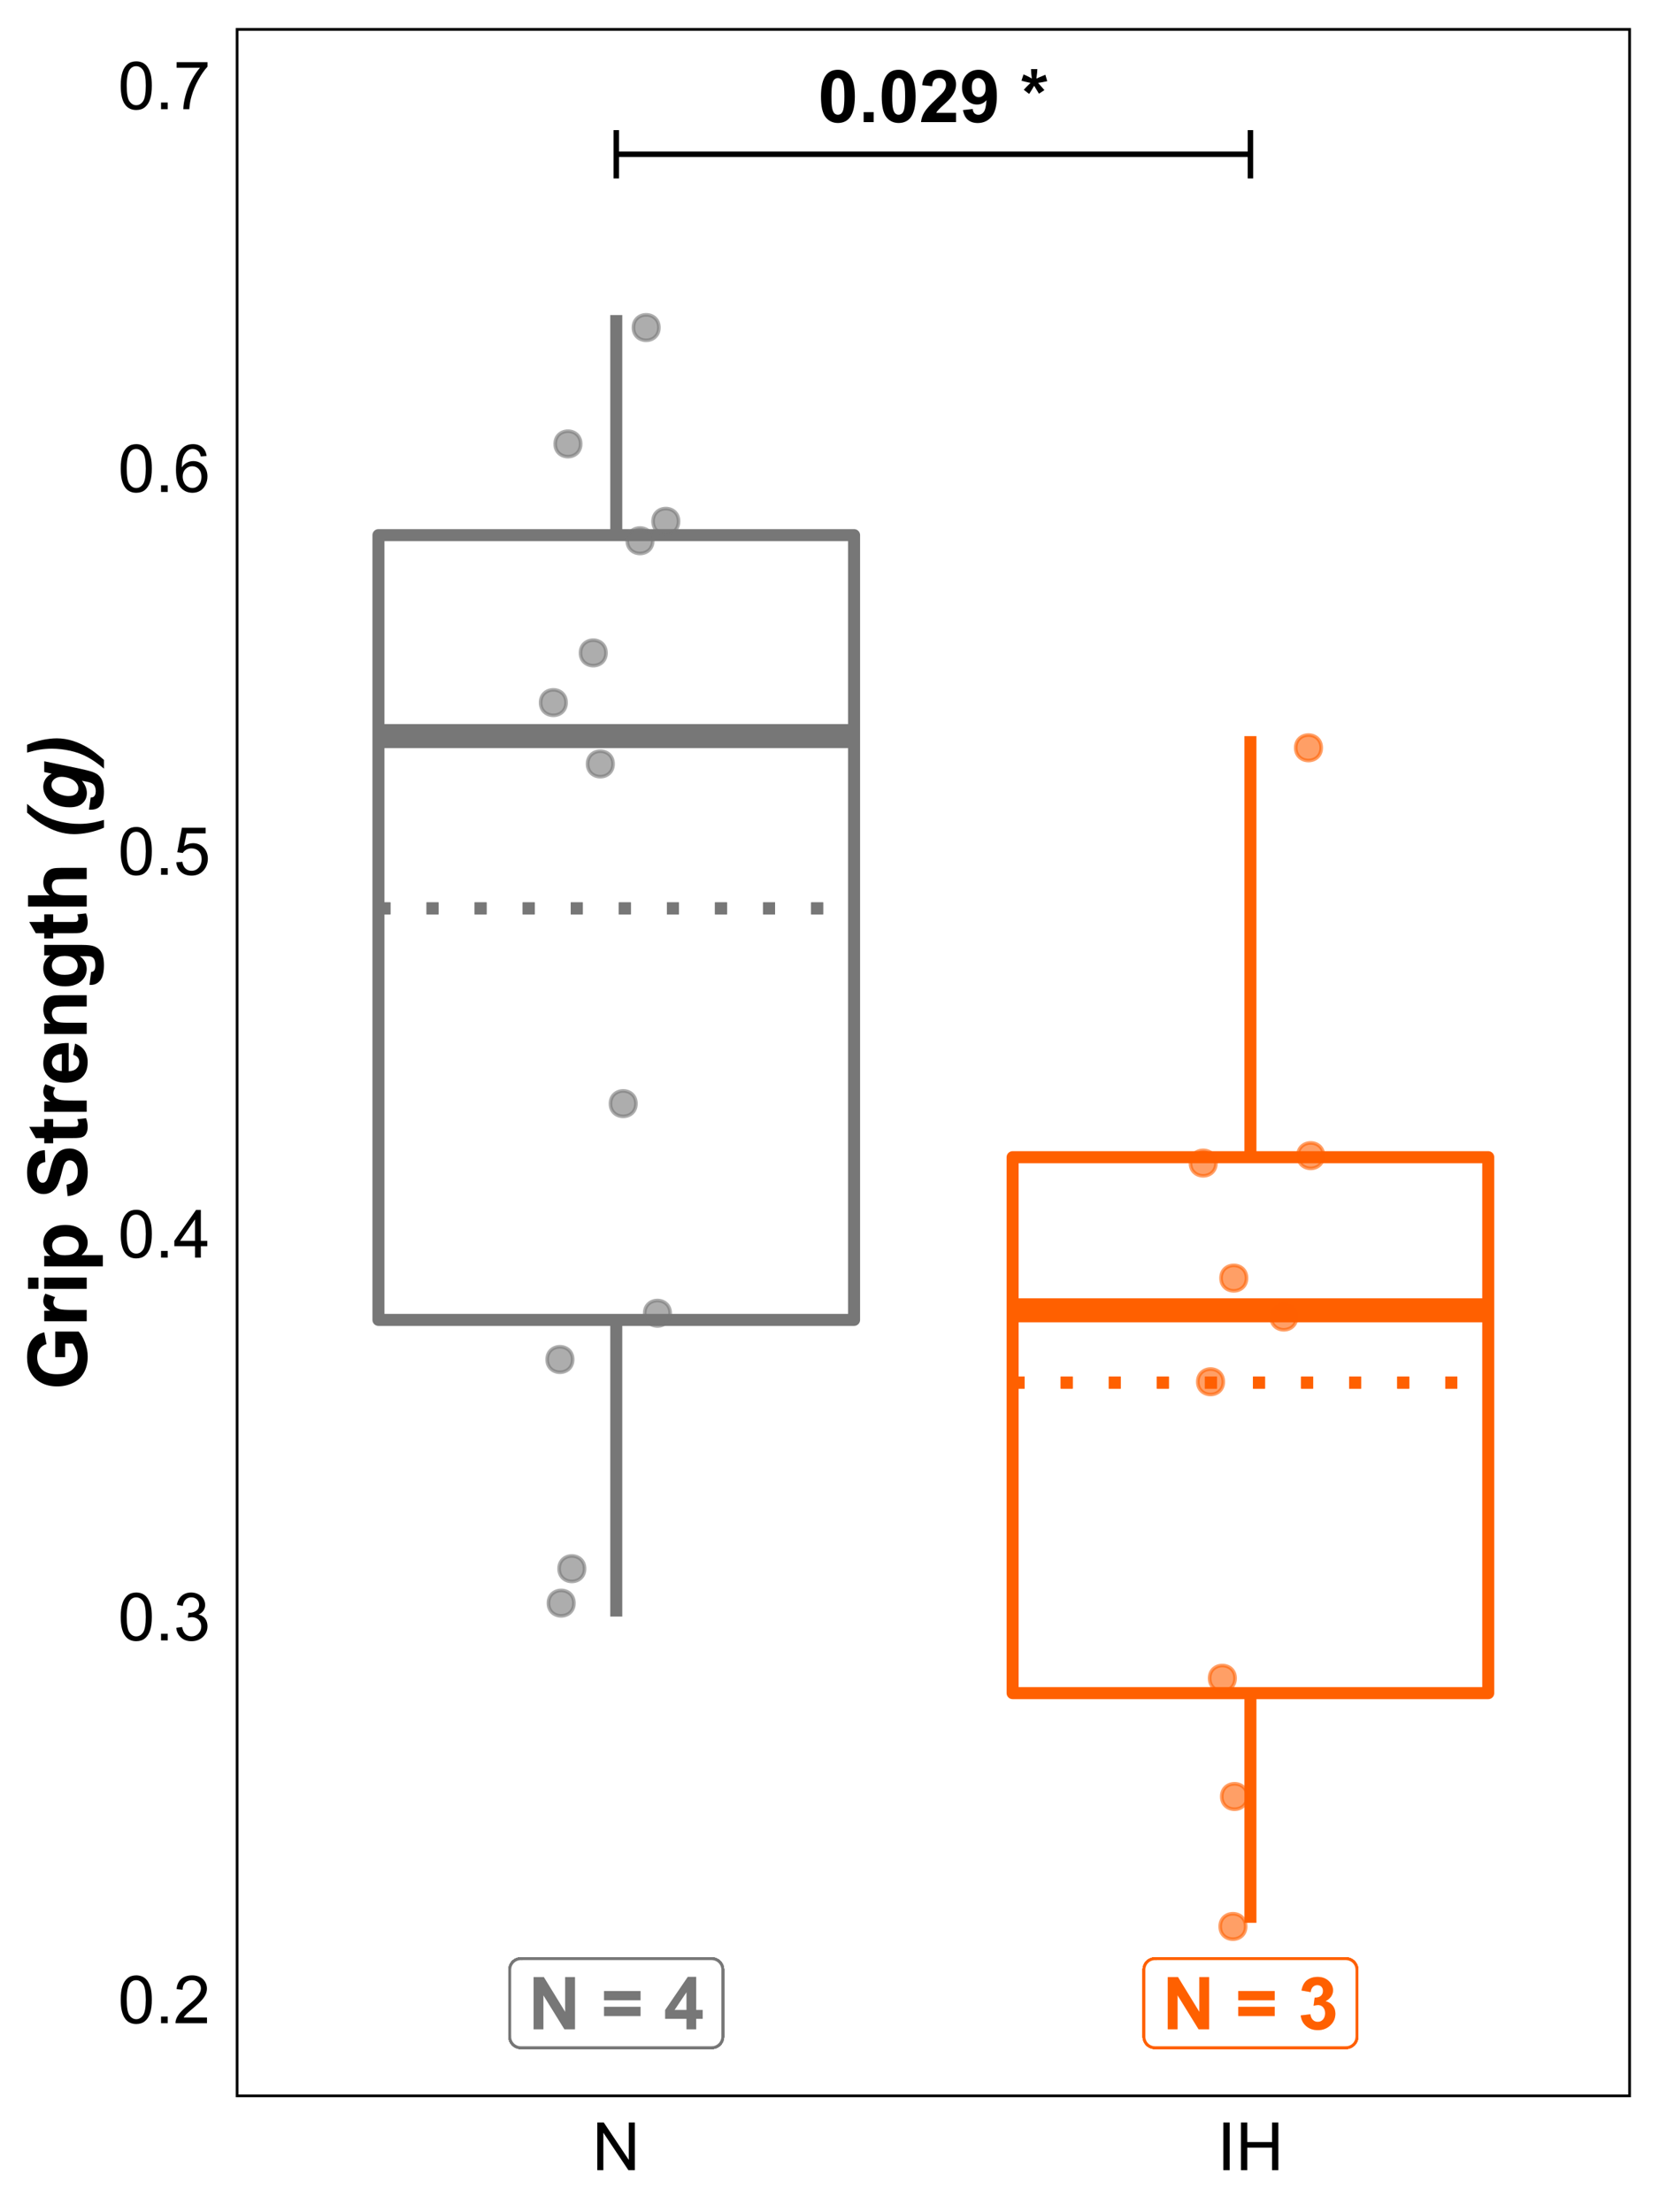 <?xml version="1.0" encoding="UTF-8"?>
<svg xmlns="http://www.w3.org/2000/svg" xmlns:xlink="http://www.w3.org/1999/xlink" width="324pt" height="432pt" viewBox="0 0 324 432" version="1.1">
<defs>
<g>
<symbol overflow="visible" id="glyph0-0">
<path style="stroke:none;" d="M 1.777 0 L 1.777 -8.891 L 8.891 -8.891 L 8.891 0 Z M 2 -0.223 L 8.668 -0.223 L 8.668 -8.668 L 2 -8.668 Z M 2 -0.223 "/>
</symbol>
<symbol overflow="visible" id="glyph0-1">
<path style="stroke:none;" d="M 3.902 -10.227 C 4.887 -10.223 5.656 -9.871 6.219 -9.168 C 6.875 -8.332 7.207 -6.949 7.211 -5.023 C 7.207 -3.094 6.875 -1.711 6.211 -0.867 C 5.656 -0.176 4.887 0.168 3.902 0.172 C 2.91 0.168 2.109 -0.207 1.508 -0.969 C 0.898 -1.727 0.598 -3.086 0.598 -5.043 C 0.598 -6.957 0.93 -8.336 1.598 -9.184 C 2.148 -9.875 2.918 -10.223 3.902 -10.227 Z M 3.902 -8.605 C 3.668 -8.602 3.457 -8.527 3.27 -8.379 C 3.082 -8.23 2.938 -7.961 2.84 -7.57 C 2.703 -7.066 2.637 -6.215 2.641 -5.023 C 2.637 -3.824 2.695 -3.004 2.82 -2.559 C 2.938 -2.109 3.09 -1.812 3.273 -1.668 C 3.457 -1.516 3.668 -1.441 3.902 -1.445 C 4.137 -1.441 4.348 -1.516 4.535 -1.668 C 4.719 -1.816 4.859 -2.086 4.965 -2.48 C 5.098 -2.977 5.168 -3.824 5.168 -5.023 C 5.168 -6.215 5.105 -7.035 4.988 -7.484 C 4.863 -7.93 4.711 -8.23 4.531 -8.379 C 4.344 -8.527 4.137 -8.602 3.902 -8.605 Z M 3.902 -8.605 "/>
</symbol>
<symbol overflow="visible" id="glyph0-2">
<path style="stroke:none;" d="M 1.02 0 L 1.02 -1.953 L 2.973 -1.953 L 2.973 0 Z M 1.02 0 "/>
</symbol>
<symbol overflow="visible" id="glyph0-3">
<path style="stroke:none;" d="M 7.195 -1.812 L 7.195 0 L 0.355 0 C 0.426 -0.684 0.648 -1.332 1.02 -1.945 C 1.391 -2.559 2.121 -3.371 3.215 -4.391 C 4.094 -5.207 4.633 -5.766 4.836 -6.059 C 5.102 -6.457 5.238 -6.855 5.238 -7.254 C 5.238 -7.688 5.121 -8.02 4.887 -8.254 C 4.652 -8.484 4.328 -8.602 3.918 -8.605 C 3.508 -8.602 3.184 -8.48 2.945 -8.238 C 2.703 -7.992 2.562 -7.582 2.527 -7.016 L 0.582 -7.211 C 0.695 -8.281 1.059 -9.051 1.672 -9.523 C 2.281 -9.988 3.047 -10.223 3.965 -10.227 C 4.969 -10.223 5.758 -9.953 6.332 -9.414 C 6.906 -8.871 7.195 -8.195 7.195 -7.391 C 7.195 -6.93 7.113 -6.496 6.949 -6.082 C 6.785 -5.668 6.523 -5.23 6.168 -4.777 C 5.93 -4.473 5.504 -4.043 4.887 -3.48 C 4.27 -2.914 3.879 -2.539 3.719 -2.355 C 3.551 -2.168 3.418 -1.984 3.32 -1.812 Z M 7.195 -1.812 "/>
</symbol>
<symbol overflow="visible" id="glyph0-4">
<path style="stroke:none;" d="M 0.645 -2.355 L 2.535 -2.562 C 2.578 -2.176 2.699 -1.891 2.895 -1.707 C 3.09 -1.52 3.348 -1.43 3.668 -1.43 C 4.07 -1.43 4.41 -1.613 4.695 -1.984 C 4.977 -2.355 5.16 -3.125 5.238 -4.293 C 4.746 -3.719 4.133 -3.434 3.398 -3.438 C 2.594 -3.434 1.902 -3.742 1.324 -4.363 C 0.742 -4.98 0.449 -5.785 0.453 -6.781 C 0.449 -7.809 0.758 -8.641 1.371 -9.277 C 1.984 -9.906 2.766 -10.223 3.715 -10.227 C 4.746 -10.223 5.594 -9.824 6.258 -9.027 C 6.922 -8.227 7.254 -6.914 7.254 -5.086 C 7.254 -3.223 6.906 -1.879 6.219 -1.055 C 5.523 -0.234 4.625 0.176 3.523 0.18 C 2.723 0.176 2.078 -0.031 1.59 -0.453 C 1.098 -0.875 0.785 -1.512 0.645 -2.355 Z M 5.062 -6.621 C 5.062 -7.25 4.918 -7.738 4.629 -8.086 C 4.34 -8.43 4.004 -8.602 3.625 -8.605 C 3.262 -8.602 2.961 -8.461 2.727 -8.18 C 2.484 -7.895 2.367 -7.426 2.367 -6.781 C 2.367 -6.117 2.496 -5.637 2.758 -5.332 C 3.016 -5.023 3.34 -4.867 3.73 -4.871 C 4.102 -4.867 4.418 -5.016 4.676 -5.312 C 4.934 -5.605 5.062 -6.043 5.062 -6.621 Z M 5.062 -6.621 "/>
</symbol>
<symbol overflow="visible" id="glyph0-5">
<path style="stroke:none;" d=""/>
</symbol>
<symbol overflow="visible" id="glyph0-6">
<path style="stroke:none;" d="M 1.703 -5.5 L 0.652 -6.312 C 0.98 -6.688 1.328 -7.047 1.695 -7.391 C 1.836 -7.523 1.926 -7.613 1.965 -7.656 C 1.848 -7.672 1.52 -7.746 0.973 -7.883 C 0.578 -7.977 0.316 -8.051 0.195 -8.098 L 0.605 -9.32 C 1.207 -9.074 1.75 -8.805 2.23 -8.508 C 2.117 -9.262 2.062 -9.875 2.062 -10.355 L 3.301 -10.355 C 3.297 -10.016 3.234 -9.398 3.113 -8.496 C 3.199 -8.531 3.398 -8.621 3.711 -8.766 C 4.125 -8.953 4.512 -9.113 4.863 -9.254 L 5.23 -7.996 C 4.715 -7.875 4.121 -7.762 3.445 -7.656 L 4.277 -6.719 C 4.441 -6.527 4.574 -6.371 4.676 -6.25 L 3.613 -5.551 L 2.676 -7.098 C 2.391 -6.594 2.066 -6.062 1.703 -5.5 Z M 1.703 -5.5 "/>
</symbol>
<symbol overflow="visible" id="glyph0-7">
<path style="stroke:none;" d="M 1.055 0 L 1.055 -10.184 L 3.055 -10.184 L 7.223 -3.383 L 7.223 -10.184 L 9.133 -10.184 L 9.133 0 L 7.07 0 L 2.965 -6.641 L 2.965 0 Z M 1.055 0 "/>
</symbol>
<symbol overflow="visible" id="glyph0-8">
<path style="stroke:none;" d="M 0.59 -5.668 L 0.59 -7.461 L 7.711 -7.461 L 7.711 -5.668 Z M 0.59 -2.586 L 0.59 -4.383 L 7.711 -4.383 L 7.711 -2.586 Z M 0.59 -2.586 "/>
</symbol>
<symbol overflow="visible" id="glyph0-9">
<path style="stroke:none;" d="M 4.434 0 L 4.434 -2.051 L 0.266 -2.051 L 0.266 -3.758 L 4.684 -10.227 L 6.32 -10.227 L 6.32 -3.766 L 7.586 -3.766 L 7.586 -2.051 L 6.32 -2.051 L 6.32 0 Z M 4.434 -3.766 L 4.434 -7.246 L 2.09 -3.766 Z M 4.434 -3.766 "/>
</symbol>
<symbol overflow="visible" id="glyph0-10">
<path style="stroke:none;" d="M 0.535 -2.703 L 2.426 -2.93 C 2.484 -2.445 2.645 -2.074 2.91 -1.824 C 3.172 -1.566 3.492 -1.441 3.871 -1.445 C 4.27 -1.441 4.609 -1.594 4.887 -1.902 C 5.16 -2.207 5.297 -2.621 5.301 -3.141 C 5.297 -3.629 5.164 -4.016 4.902 -4.305 C 4.637 -4.59 4.316 -4.734 3.938 -4.738 C 3.688 -4.734 3.387 -4.684 3.043 -4.59 L 3.258 -6.184 C 3.785 -6.164 4.188 -6.277 4.465 -6.523 C 4.742 -6.766 4.879 -7.09 4.883 -7.496 C 4.879 -7.832 4.777 -8.105 4.578 -8.312 C 4.371 -8.516 4.102 -8.617 3.766 -8.621 C 3.43 -8.617 3.145 -8.504 2.91 -8.273 C 2.672 -8.039 2.527 -7.699 2.48 -7.258 L 0.68 -7.566 C 0.805 -8.176 0.992 -8.668 1.246 -9.039 C 1.496 -9.406 1.848 -9.695 2.301 -9.91 C 2.75 -10.117 3.258 -10.223 3.82 -10.227 C 4.777 -10.223 5.543 -9.918 6.125 -9.309 C 6.602 -8.805 6.844 -8.238 6.844 -7.613 C 6.844 -6.715 6.352 -6.004 5.375 -5.473 C 5.953 -5.348 6.422 -5.066 6.773 -4.633 C 7.125 -4.195 7.301 -3.668 7.301 -3.055 C 7.301 -2.156 6.973 -1.395 6.32 -0.77 C 5.668 -0.141 4.855 0.168 3.883 0.172 C 2.957 0.168 2.191 -0.094 1.59 -0.621 C 0.98 -1.152 0.629 -1.844 0.535 -2.703 Z M 0.535 -2.703 "/>
</symbol>
<symbol overflow="visible" id="glyph1-0">
<path style="stroke:none;" d="M 1.625 0 L 1.625 -8.125 L 8.125 -8.125 L 8.125 0 Z M 1.828 -0.203 L 7.922 -0.203 L 7.922 -7.922 L 1.828 -7.922 Z M 1.828 -0.203 "/>
</symbol>
<symbol overflow="visible" id="glyph1-1">
<path style="stroke:none;" d="M 0.539 -4.59 C 0.539 -5.684 0.652 -6.57 0.879 -7.242 C 1.105 -7.914 1.441 -8.43 1.887 -8.797 C 2.332 -9.156 2.895 -9.34 3.574 -9.344 C 4.074 -9.34 4.512 -9.238 4.887 -9.043 C 5.262 -8.84 5.57 -8.551 5.82 -8.172 C 6.062 -7.793 6.258 -7.332 6.398 -6.789 C 6.539 -6.242 6.609 -5.508 6.609 -4.59 C 6.609 -3.496 6.496 -2.617 6.27 -1.945 C 6.043 -1.273 5.707 -0.754 5.262 -0.387 C 4.816 -0.023 4.254 0.156 3.574 0.16 C 2.676 0.156 1.969 -0.16 1.461 -0.805 C 0.844 -1.578 0.539 -2.84 0.539 -4.59 Z M 1.715 -4.59 C 1.711 -3.059 1.891 -2.043 2.25 -1.539 C 2.605 -1.031 3.047 -0.777 3.574 -0.781 C 4.098 -0.777 4.535 -1.031 4.895 -1.543 C 5.25 -2.047 5.43 -3.062 5.434 -4.59 C 5.43 -6.117 5.25 -7.137 4.895 -7.641 C 4.535 -8.145 4.094 -8.395 3.562 -8.398 C 3.035 -8.395 2.613 -8.172 2.305 -7.73 C 1.906 -7.16 1.711 -6.113 1.715 -4.59 Z M 1.715 -4.59 "/>
</symbol>
<symbol overflow="visible" id="glyph1-2">
<path style="stroke:none;" d="M 1.18 0 L 1.18 -1.301 L 2.48 -1.301 L 2.48 0 Z M 1.18 0 "/>
</symbol>
<symbol overflow="visible" id="glyph1-3">
<path style="stroke:none;" d="M 6.543 -1.098 L 6.543 0 L 0.395 0 C 0.383 -0.273 0.43 -0.535 0.527 -0.793 C 0.684 -1.207 0.934 -1.621 1.277 -2.031 C 1.621 -2.434 2.117 -2.902 2.773 -3.441 C 3.781 -4.266 4.465 -4.922 4.824 -5.41 C 5.176 -5.891 5.355 -6.352 5.359 -6.785 C 5.355 -7.238 5.191 -7.617 4.871 -7.93 C 4.543 -8.238 4.121 -8.395 3.605 -8.398 C 3.051 -8.395 2.613 -8.23 2.285 -7.902 C 1.953 -7.57 1.785 -7.113 1.785 -6.531 L 0.609 -6.652 C 0.688 -7.523 0.988 -8.191 1.516 -8.652 C 2.039 -9.109 2.746 -9.34 3.633 -9.344 C 4.523 -9.34 5.227 -9.094 5.75 -8.602 C 6.266 -8.105 6.527 -7.492 6.531 -6.762 C 6.527 -6.387 6.449 -6.02 6.301 -5.66 C 6.145 -5.301 5.895 -4.922 5.543 -4.523 C 5.191 -4.125 4.602 -3.578 3.781 -2.887 C 3.094 -2.309 2.656 -1.918 2.461 -1.715 C 2.266 -1.508 2.105 -1.301 1.98 -1.098 Z M 6.543 -1.098 "/>
</symbol>
<symbol overflow="visible" id="glyph1-4">
<path style="stroke:none;" d="M 0.547 -2.457 L 1.688 -2.609 C 1.82 -1.957 2.043 -1.492 2.359 -1.207 C 2.672 -0.922 3.055 -0.777 3.512 -0.781 C 4.043 -0.777 4.496 -0.965 4.871 -1.34 C 5.238 -1.711 5.426 -2.172 5.426 -2.723 C 5.426 -3.246 5.254 -3.68 4.91 -4.02 C 4.566 -4.359 4.129 -4.527 3.605 -4.531 C 3.387 -4.527 3.121 -4.488 2.801 -4.406 L 2.926 -5.406 C 2.996 -5.395 3.059 -5.391 3.109 -5.395 C 3.594 -5.391 4.031 -5.516 4.422 -5.773 C 4.809 -6.023 5.004 -6.418 5.008 -6.949 C 5.004 -7.367 4.863 -7.715 4.582 -7.992 C 4.297 -8.266 3.93 -8.402 3.484 -8.406 C 3.039 -8.402 2.668 -8.262 2.375 -7.984 C 2.074 -7.703 1.887 -7.285 1.805 -6.727 L 0.66 -6.93 C 0.797 -7.695 1.113 -8.289 1.613 -8.711 C 2.105 -9.129 2.723 -9.34 3.461 -9.344 C 3.965 -9.34 4.434 -9.23 4.863 -9.016 C 5.289 -8.797 5.613 -8.5 5.844 -8.125 C 6.066 -7.746 6.18 -7.348 6.184 -6.926 C 6.18 -6.52 6.074 -6.152 5.859 -5.824 C 5.641 -5.496 5.32 -5.234 4.898 -5.039 C 5.449 -4.914 5.875 -4.648 6.184 -4.25 C 6.484 -3.844 6.637 -3.344 6.641 -2.75 C 6.637 -1.934 6.34 -1.246 5.75 -0.684 C 5.156 -0.117 4.41 0.164 3.504 0.164 C 2.684 0.164 2.004 -0.078 1.469 -0.566 C 0.926 -1.051 0.617 -1.68 0.547 -2.457 Z M 0.547 -2.457 "/>
</symbol>
<symbol overflow="visible" id="glyph1-5">
<path style="stroke:none;" d="M 4.203 0 L 4.203 -2.227 L 0.164 -2.227 L 0.164 -3.273 L 4.41 -9.305 L 5.344 -9.305 L 5.344 -3.273 L 6.602 -3.273 L 6.602 -2.227 L 5.344 -2.227 L 5.344 0 Z M 4.203 -3.273 L 4.203 -7.473 L 1.289 -3.273 Z M 4.203 -3.273 "/>
</symbol>
<symbol overflow="visible" id="glyph1-6">
<path style="stroke:none;" d="M 0.539 -2.438 L 1.738 -2.539 C 1.824 -1.953 2.031 -1.516 2.355 -1.223 C 2.68 -0.926 3.07 -0.777 3.531 -0.781 C 4.078 -0.777 4.543 -0.984 4.926 -1.402 C 5.305 -1.812 5.496 -2.363 5.496 -3.055 C 5.496 -3.703 5.312 -4.219 4.945 -4.594 C 4.578 -4.969 4.098 -5.156 3.512 -5.16 C 3.137 -5.156 2.805 -5.074 2.512 -4.91 C 2.215 -4.742 1.984 -4.523 1.816 -4.258 L 0.742 -4.398 L 1.645 -9.18 L 6.273 -9.18 L 6.273 -8.086 L 2.559 -8.086 L 2.055 -5.586 C 2.613 -5.973 3.199 -6.168 3.816 -6.172 C 4.625 -6.168 5.312 -5.887 5.871 -5.324 C 6.43 -4.758 6.707 -4.035 6.711 -3.156 C 6.707 -2.309 6.461 -1.582 5.973 -0.973 C 5.371 -0.219 4.559 0.156 3.531 0.16 C 2.68 0.156 1.988 -0.078 1.453 -0.551 C 0.918 -1.023 0.613 -1.652 0.539 -2.438 Z M 0.539 -2.438 "/>
</symbol>
<symbol overflow="visible" id="glyph1-7">
<path style="stroke:none;" d="M 6.469 -7.027 L 5.332 -6.938 C 5.23 -7.383 5.086 -7.707 4.898 -7.914 C 4.59 -8.238 4.207 -8.402 3.758 -8.406 C 3.391 -8.402 3.074 -8.301 2.801 -8.102 C 2.438 -7.836 2.152 -7.453 1.945 -6.949 C 1.738 -6.445 1.629 -5.727 1.625 -4.797 C 1.898 -5.215 2.234 -5.527 2.633 -5.73 C 3.027 -5.934 3.445 -6.035 3.883 -6.035 C 4.645 -6.035 5.293 -5.754 5.828 -5.195 C 6.363 -4.633 6.633 -3.91 6.633 -3.023 C 6.633 -2.438 6.504 -1.891 6.254 -1.391 C 6 -0.887 5.656 -0.504 5.219 -0.238 C 4.777 0.027 4.277 0.156 3.719 0.16 C 2.766 0.156 1.988 -0.191 1.391 -0.891 C 0.785 -1.59 0.484 -2.742 0.488 -4.355 C 0.484 -6.148 0.816 -7.457 1.484 -8.277 C 2.062 -8.984 2.844 -9.34 3.828 -9.344 C 4.555 -9.34 5.156 -9.133 5.625 -8.727 C 6.094 -8.312 6.375 -7.746 6.469 -7.027 Z M 1.805 -3.016 C 1.805 -2.621 1.887 -2.242 2.055 -1.883 C 2.219 -1.52 2.453 -1.246 2.754 -1.062 C 3.055 -0.871 3.367 -0.777 3.699 -0.781 C 4.18 -0.777 4.598 -0.973 4.945 -1.363 C 5.289 -1.75 5.461 -2.281 5.465 -2.953 C 5.461 -3.594 5.289 -4.098 4.949 -4.473 C 4.605 -4.84 4.176 -5.027 3.656 -5.027 C 3.141 -5.027 2.703 -4.84 2.344 -4.473 C 1.984 -4.098 1.805 -3.613 1.805 -3.016 Z M 1.805 -3.016 "/>
</symbol>
<symbol overflow="visible" id="glyph1-8">
<path style="stroke:none;" d="M 0.617 -8.086 L 0.617 -9.184 L 6.641 -9.184 L 6.641 -8.297 C 6.043 -7.664 5.457 -6.824 4.875 -5.781 C 4.293 -4.734 3.844 -3.66 3.531 -2.559 C 3.301 -1.777 3.152 -0.926 3.09 0 L 1.918 0 C 1.926 -0.73 2.07 -1.613 2.348 -2.652 C 2.621 -3.688 3.016 -4.688 3.531 -5.652 C 4.043 -6.613 4.59 -7.426 5.172 -8.086 Z M 0.617 -8.086 "/>
</symbol>
<symbol overflow="visible" id="glyph1-9">
<path style="stroke:none;" d="M 0.992 0 L 0.992 -9.305 L 2.254 -9.305 L 7.141 -2 L 7.141 -9.305 L 8.32 -9.305 L 8.32 0 L 7.059 0 L 2.172 -7.312 L 2.172 0 Z M 0.992 0 "/>
</symbol>
<symbol overflow="visible" id="glyph1-10">
<path style="stroke:none;" d="M 1.211 0 L 1.211 -9.305 L 2.445 -9.305 L 2.445 0 Z M 1.211 0 "/>
</symbol>
<symbol overflow="visible" id="glyph1-11">
<path style="stroke:none;" d="M 1.039 0 L 1.039 -9.305 L 2.273 -9.305 L 2.273 -5.484 L 7.109 -5.484 L 7.109 -9.305 L 8.34 -9.305 L 8.34 0 L 7.109 0 L 7.109 -4.387 L 2.273 -4.387 L 2.273 0 Z M 1.039 0 "/>
</symbol>
<symbol overflow="visible" id="glyph2-0">
<path style="stroke:none;" d="M 0 -2 L -10 -2 L -10 -10 L 0 -10 Z M -0.25 -2.25 L -0.25 -9.75 L -9.75 -9.75 L -9.75 -2.25 Z M -0.25 -2.25 "/>
</symbol>
<symbol overflow="visible" id="glyph2-1">
<path style="stroke:none;" d="M -4.211 -6.492 L -6.141 -6.492 L -6.141 -11.477 L -1.578 -11.477 C -1.105 -10.988 -0.695 -10.285 -0.34 -9.371 C 0.016 -8.449 0.191 -7.52 0.195 -6.578 C 0.191 -5.379 -0.055 -4.336 -0.559 -3.445 C -1.059 -2.555 -1.777 -1.883 -2.715 -1.438 C -3.645 -0.984 -4.664 -0.762 -5.766 -0.766 C -6.957 -0.762 -8.016 -1.012 -8.945 -1.516 C -9.871 -2.012 -10.582 -2.742 -11.078 -3.711 C -11.457 -4.441 -11.648 -5.355 -11.648 -6.453 C -11.648 -7.871 -11.348 -8.984 -10.754 -9.785 C -10.152 -10.582 -9.328 -11.094 -8.281 -11.328 L -7.852 -9.031 C -8.414 -8.867 -8.855 -8.566 -9.184 -8.121 C -9.504 -7.676 -9.668 -7.117 -9.672 -6.453 C -9.668 -5.438 -9.348 -4.637 -8.711 -4.043 C -8.066 -3.445 -7.117 -3.145 -5.859 -3.148 C -4.5 -3.145 -3.48 -3.449 -2.801 -4.055 C -2.121 -4.656 -1.781 -5.445 -1.781 -6.43 C -1.781 -6.91 -1.875 -7.398 -2.066 -7.887 C -2.254 -8.371 -2.484 -8.789 -2.758 -9.141 L -4.211 -9.141 Z M -4.211 -6.492 "/>
</symbol>
<symbol overflow="visible" id="glyph2-2">
<path style="stroke:none;" d="M 0 -3.25 L 0 -1.055 L -8.297 -1.055 L -8.297 -3.094 L -7.117 -3.094 C -7.672 -3.441 -8.039 -3.754 -8.219 -4.035 C -8.395 -4.312 -8.484 -4.629 -8.484 -4.984 C -8.484 -5.48 -8.344 -5.961 -8.07 -6.43 L -6.156 -5.75 C -6.395 -5.375 -6.516 -5.031 -6.516 -4.719 C -6.516 -4.406 -6.43 -4.148 -6.262 -3.938 C -6.09 -3.723 -5.785 -3.555 -5.344 -3.434 C -4.898 -3.309 -3.969 -3.246 -2.562 -3.25 Z M 0 -3.25 "/>
</symbol>
<symbol overflow="visible" id="glyph2-3">
<path style="stroke:none;" d="M -9.422 -1.148 L -11.453 -1.148 L -11.453 -3.344 L -9.422 -3.344 Z M 0 -1.148 L -8.297 -1.148 L -8.297 -3.344 L 0 -3.344 Z M 0 -1.148 "/>
</symbol>
<symbol overflow="visible" id="glyph2-4">
<path style="stroke:none;" d="M -8.297 -1.086 L -8.297 -3.133 L -7.078 -3.133 C -7.492 -3.395 -7.828 -3.754 -8.094 -4.211 C -8.352 -4.66 -8.484 -5.164 -8.484 -5.719 C -8.484 -6.68 -8.105 -7.496 -7.352 -8.172 C -6.594 -8.84 -5.543 -9.176 -4.195 -9.18 C -2.809 -9.176 -1.73 -8.836 -0.965 -8.164 C -0.195 -7.484 0.188 -6.664 0.188 -5.703 C 0.188 -5.242 0.098 -4.828 -0.086 -4.457 C -0.266 -4.082 -0.578 -3.691 -1.023 -3.281 L 3.156 -3.281 L 3.156 -1.086 Z M -4.289 -3.258 C -3.355 -3.258 -2.664 -3.441 -2.223 -3.812 C -1.773 -4.18 -1.551 -4.629 -1.555 -5.164 C -1.551 -5.672 -1.758 -6.098 -2.168 -6.438 C -2.574 -6.773 -3.242 -6.941 -4.18 -6.945 C -5.047 -6.941 -5.695 -6.77 -6.117 -6.422 C -6.539 -6.07 -6.75 -5.637 -6.75 -5.125 C -6.75 -4.586 -6.543 -4.141 -6.129 -3.789 C -5.715 -3.434 -5.102 -3.258 -4.289 -3.258 Z M -4.289 -3.258 "/>
</symbol>
<symbol overflow="visible" id="glyph2-5">
<path style="stroke:none;" d="M -3.727 -0.578 L -3.945 -2.828 C -3.188 -2.961 -2.633 -3.234 -2.281 -3.652 C -1.922 -4.062 -1.746 -4.621 -1.75 -5.328 C -1.746 -6.07 -1.902 -6.633 -2.223 -7.012 C -2.535 -7.387 -2.906 -7.574 -3.328 -7.578 C -3.598 -7.574 -3.828 -7.496 -4.02 -7.34 C -4.207 -7.18 -4.371 -6.902 -4.516 -6.508 C -4.605 -6.234 -4.773 -5.617 -5.016 -4.656 C -5.32 -3.414 -5.695 -2.543 -6.148 -2.047 C -6.773 -1.34 -7.543 -0.988 -8.453 -0.992 C -9.035 -0.988 -9.582 -1.156 -10.09 -1.488 C -10.598 -1.816 -10.984 -2.293 -11.25 -2.918 C -11.516 -3.539 -11.648 -4.289 -11.648 -5.172 C -11.648 -6.605 -11.332 -7.688 -10.703 -8.418 C -10.07 -9.141 -9.23 -9.523 -8.18 -9.562 L -8.078 -7.25 C -8.664 -7.148 -9.086 -6.938 -9.348 -6.613 C -9.602 -6.285 -9.73 -5.797 -9.734 -5.148 C -9.73 -4.473 -9.594 -3.945 -9.32 -3.57 C -9.141 -3.32 -8.902 -3.199 -8.609 -3.203 C -8.336 -3.199 -8.105 -3.312 -7.914 -3.547 C -7.668 -3.836 -7.414 -4.547 -7.148 -5.672 C -6.883 -6.797 -6.605 -7.629 -6.324 -8.168 C -6.035 -8.707 -5.648 -9.129 -5.16 -9.434 C -4.664 -9.738 -4.055 -9.891 -3.336 -9.891 C -2.676 -9.891 -2.062 -9.707 -1.492 -9.344 C -0.918 -8.977 -0.492 -8.461 -0.215 -7.797 C 0.062 -7.129 0.199 -6.297 0.203 -5.305 C 0.199 -3.852 -0.133 -2.742 -0.801 -1.969 C -1.469 -1.191 -2.445 -0.727 -3.727 -0.578 Z M -3.727 -0.578 "/>
</symbol>
<symbol overflow="visible" id="glyph2-6">
<path style="stroke:none;" d="M -8.297 -4.953 L -6.547 -4.953 L -6.547 -3.453 L -3.203 -3.453 C -2.523 -3.449 -2.129 -3.465 -2.02 -3.496 C -1.906 -3.523 -1.812 -3.59 -1.742 -3.691 C -1.664 -3.793 -1.629 -3.914 -1.633 -4.062 C -1.629 -4.262 -1.699 -4.559 -1.844 -4.945 L -0.141 -5.133 C 0.078 -4.621 0.188 -4.043 0.188 -3.398 C 0.188 -3 0.121 -2.641 -0.012 -2.328 C -0.145 -2.008 -0.316 -1.777 -0.527 -1.629 C -0.738 -1.48 -1.023 -1.375 -1.383 -1.32 C -1.637 -1.27 -2.152 -1.246 -2.93 -1.25 L -6.547 -1.25 L -6.547 -0.242 L -8.297 -0.242 L -8.297 -1.25 L -9.945 -1.25 L -11.227 -3.453 L -8.297 -3.453 Z M -8.297 -4.953 "/>
</symbol>
<symbol overflow="visible" id="glyph2-7">
<path style="stroke:none;" d="M -2.641 -5.953 L -2.273 -8.141 C -1.469 -7.855 -0.855 -7.414 -0.441 -6.809 C -0.02 -6.199 0.188 -5.438 0.188 -4.531 C 0.188 -3.086 -0.281 -2.02 -1.227 -1.328 C -1.977 -0.777 -2.93 -0.504 -4.086 -0.508 C -5.457 -0.504 -6.535 -0.863 -7.316 -1.586 C -8.094 -2.301 -8.484 -3.211 -8.484 -4.312 C -8.484 -5.547 -8.074 -6.52 -7.262 -7.234 C -6.441 -7.945 -5.195 -8.285 -3.516 -8.258 L -3.516 -2.758 C -2.863 -2.77 -2.355 -2.945 -1.996 -3.289 C -1.633 -3.625 -1.453 -4.047 -1.453 -4.555 C -1.453 -4.895 -1.547 -5.184 -1.734 -5.422 C -1.922 -5.652 -2.223 -5.832 -2.641 -5.953 Z M -4.859 -6.078 C -5.492 -6.059 -5.977 -5.895 -6.309 -5.586 C -6.637 -5.27 -6.801 -4.891 -6.805 -4.445 C -6.801 -3.965 -6.629 -3.57 -6.281 -3.258 C -5.93 -2.945 -5.453 -2.789 -4.859 -2.797 Z M -4.859 -6.078 "/>
</symbol>
<symbol overflow="visible" id="glyph2-8">
<path style="stroke:none;" d="M 0 -8.695 L 0 -6.5 L -4.234 -6.5 C -5.129 -6.496 -5.707 -6.449 -5.973 -6.359 C -6.23 -6.262 -6.438 -6.109 -6.586 -5.902 C -6.73 -5.688 -6.801 -5.434 -6.805 -5.141 C -6.801 -4.758 -6.699 -4.418 -6.492 -4.117 C -6.281 -3.812 -6.004 -3.605 -5.664 -3.496 C -5.316 -3.383 -4.68 -3.328 -3.758 -3.328 L 0 -3.328 L 0 -1.133 L -8.297 -1.133 L -8.297 -3.172 L -7.078 -3.172 C -8.016 -3.891 -8.484 -4.805 -8.484 -5.906 C -8.484 -6.391 -8.395 -6.832 -8.223 -7.234 C -8.043 -7.633 -7.82 -7.938 -7.555 -8.145 C -7.281 -8.348 -6.977 -8.488 -6.633 -8.574 C -6.289 -8.652 -5.797 -8.695 -5.156 -8.695 Z M 0 -8.695 "/>
</symbol>
<symbol overflow="visible" id="glyph2-9">
<path style="stroke:none;" d="M 0.547 -0.945 L 0.852 -3.453 C 1.141 -3.492 1.344 -3.59 1.453 -3.742 C 1.609 -3.949 1.688 -4.277 1.688 -4.727 C 1.688 -5.297 1.602 -5.727 1.43 -6.016 C 1.312 -6.207 1.125 -6.352 0.875 -6.453 C 0.688 -6.516 0.355 -6.551 -0.133 -6.555 L -1.344 -6.555 C -0.445 -5.895 0 -5.066 0 -4.07 C 0 -2.953 -0.469 -2.07 -1.414 -1.422 C -2.156 -0.91 -3.086 -0.656 -4.195 -0.656 C -5.586 -0.656 -6.648 -0.988 -7.383 -1.66 C -8.117 -2.324 -8.484 -3.156 -8.484 -4.156 C -8.484 -5.18 -8.031 -6.027 -7.133 -6.695 L -8.297 -6.695 L -8.297 -8.75 L -0.852 -8.75 C 0.129 -8.746 0.855 -8.668 1.344 -8.508 C 1.824 -8.344 2.207 -8.117 2.484 -7.828 C 2.758 -7.535 2.973 -7.145 3.133 -6.66 C 3.285 -6.172 3.363 -5.555 3.367 -4.812 C 3.363 -3.402 3.121 -2.406 2.645 -1.82 C 2.16 -1.23 1.551 -0.938 0.812 -0.938 C 0.738 -0.938 0.648 -0.938 0.547 -0.945 Z M -4.32 -2.906 C -3.438 -2.906 -2.793 -3.074 -2.387 -3.418 C -1.973 -3.754 -1.77 -4.176 -1.773 -4.68 C -1.77 -5.215 -1.98 -5.668 -2.402 -6.039 C -2.82 -6.406 -3.441 -6.59 -4.266 -6.594 C -5.125 -6.59 -5.762 -6.414 -6.18 -6.062 C -6.594 -5.707 -6.801 -5.258 -6.805 -4.719 C -6.801 -4.188 -6.598 -3.754 -6.191 -3.418 C -5.781 -3.074 -5.156 -2.906 -4.32 -2.906 Z M -4.32 -2.906 "/>
</symbol>
<symbol overflow="visible" id="glyph2-10">
<path style="stroke:none;" d="M -11.453 -3.336 L -7.242 -3.336 C -8.07 -4.039 -8.484 -4.887 -8.484 -5.875 C -8.484 -6.379 -8.391 -6.836 -8.203 -7.242 C -8.016 -7.648 -7.773 -7.953 -7.484 -8.16 C -7.188 -8.363 -6.867 -8.504 -6.516 -8.582 C -6.16 -8.656 -5.609 -8.695 -4.867 -8.695 L 0 -8.695 L 0 -6.5 L -4.383 -6.5 C -5.25 -6.496 -5.801 -6.457 -6.039 -6.375 C -6.27 -6.289 -6.457 -6.141 -6.598 -5.934 C -6.734 -5.719 -6.801 -5.453 -6.805 -5.141 C -6.801 -4.773 -6.715 -4.449 -6.539 -4.164 C -6.359 -3.875 -6.09 -3.664 -5.738 -3.535 C -5.379 -3.398 -4.852 -3.332 -4.156 -3.336 L 0 -3.336 L 0 -1.141 L -11.453 -1.141 Z M -11.453 -3.336 "/>
</symbol>
<symbol overflow="visible" id="glyph3-0">
<path style="stroke:none;" d="M 0 -2 L -10 -2 L -10 -10 L 0 -10 Z M -0.25 -2.25 L -0.25 -9.75 L -9.75 -9.75 L -9.75 -2.25 Z M -0.25 -2.25 "/>
</symbol>
<symbol overflow="visible" id="glyph3-1">
<path style="stroke:none;" d="M 3.367 -3.836 L 3.367 -2.312 C 2.371 -1.883 1.363 -1.566 0.348 -1.363 C -0.672 -1.156 -1.602 -1.055 -2.453 -1.055 C -3.512 -1.055 -4.578 -1.223 -5.652 -1.566 C -6.719 -1.902 -7.809 -2.426 -8.922 -3.133 C -9.629 -3.574 -10.539 -4.285 -11.648 -5.266 L -11.648 -6.969 C -10.48 -5.969 -9.383 -5.203 -8.359 -4.668 C -7.332 -4.125 -6.215 -3.723 -5.008 -3.461 C -3.797 -3.191 -2.613 -3.059 -1.461 -3.062 C -0.676 -3.059 0.082 -3.117 0.82 -3.238 C 1.559 -3.352 2.406 -3.551 3.367 -3.836 Z M 3.367 -3.836 "/>
</symbol>
<symbol overflow="visible" id="glyph3-2">
<path style="stroke:none;" d="M 0.438 -0.523 L 0.781 -2.891 C 1.016 -2.887 1.199 -2.926 1.324 -3.008 C 1.445 -3.082 1.547 -3.211 1.637 -3.387 C 1.719 -3.559 1.762 -3.797 1.766 -4.102 C 1.762 -4.574 1.668 -4.953 1.484 -5.242 C 1.336 -5.453 1.102 -5.629 0.781 -5.766 C 0.574 -5.848 0.137 -5.953 -0.547 -6.086 L -0.938 -6.164 C -0.293 -5.387 0.027 -4.582 0.031 -3.758 C 0.027 -2.941 -0.254 -2.277 -0.828 -1.758 C -1.398 -1.234 -2.238 -0.973 -3.344 -0.977 C -4.316 -0.973 -5.211 -1.148 -6.023 -1.508 C -6.836 -1.859 -7.449 -2.359 -7.867 -3 C -8.281 -3.641 -8.488 -4.293 -8.492 -4.961 C -8.488 -5.512 -8.344 -6.016 -8.055 -6.477 C -7.762 -6.93 -7.352 -7.289 -6.828 -7.547 L -8.297 -7.859 L -8.297 -9.961 L -1.383 -8.523 C -0.273 -8.285 0.516 -8.086 0.992 -7.93 C 1.461 -7.766 1.84 -7.582 2.125 -7.375 C 2.402 -7.164 2.637 -6.902 2.832 -6.586 C 3.02 -6.266 3.156 -5.891 3.242 -5.461 C 3.32 -5.027 3.363 -4.559 3.367 -4.055 C 3.363 -2.883 3.164 -1.996 2.766 -1.398 C 2.363 -0.797 1.695 -0.496 0.766 -0.5 C 0.664 -0.496 0.555 -0.504 0.438 -0.523 Z M -3.57 -3.164 C -2.938 -3.164 -2.457 -3.305 -2.129 -3.59 C -1.793 -3.871 -1.629 -4.227 -1.633 -4.656 C -1.629 -5.043 -1.777 -5.422 -2.078 -5.793 C -2.371 -6.156 -2.793 -6.438 -3.344 -6.637 C -3.887 -6.828 -4.414 -6.926 -4.93 -6.93 C -5.516 -6.926 -5.992 -6.766 -6.352 -6.453 C -6.711 -6.133 -6.891 -5.766 -6.891 -5.352 C -6.891 -4.945 -6.73 -4.578 -6.414 -4.246 C -6.094 -3.906 -5.605 -3.629 -4.945 -3.414 C -4.434 -3.246 -3.973 -3.164 -3.57 -3.164 Z M -3.57 -3.164 "/>
</symbol>
<symbol overflow="visible" id="glyph3-3">
<path style="stroke:none;" d="M -11.648 -1.883 L -11.648 -3.406 C -10.656 -3.828 -9.648 -4.145 -8.633 -4.355 C -7.609 -4.559 -6.68 -4.664 -5.836 -4.664 C -4.773 -4.664 -3.707 -4.492 -2.637 -4.152 C -1.566 -3.809 -0.477 -3.285 0.641 -2.586 C 1.344 -2.133 2.254 -1.422 3.367 -0.453 L 3.367 1.25 C 2.199 0.258 1.105 -0.504 0.086 -1.043 C -0.934 -1.582 -2.047 -1.984 -3.262 -2.25 C -4.469 -2.516 -5.656 -2.648 -6.82 -2.648 C -7.605 -2.648 -8.367 -2.59 -9.105 -2.477 C -9.84 -2.359 -10.688 -2.16 -11.648 -1.883 Z M -11.648 -1.883 "/>
</symbol>
</g>
<clipPath id="clip1">
  <path d="M 46.043 5.48 L 318.52 5.48 L 318.52 409.547 L 46.043 409.547 Z M 46.043 5.48 "/>
</clipPath>
</defs>
<g id="surface461">
<rect x="0" y="0" width="324" height="432" style="fill:rgb(100%,100%,100%);fill-opacity:1;stroke:none;"/>
<path style="fill:none;stroke-width:2.347;stroke-linecap:butt;stroke-linejoin:round;stroke:rgb(46.667%,46.667%,46.667%);stroke-opacity:1;stroke-miterlimit:10;" d="M 120.355 104.504 L 120.355 61.523 "/>
<path style="fill:none;stroke-width:2.347;stroke-linecap:butt;stroke-linejoin:round;stroke:rgb(46.667%,46.667%,46.667%);stroke-opacity:1;stroke-miterlimit:10;" d="M 120.355 257.746 L 120.355 315.68 "/>
<path style="fill-rule:nonzero;fill:rgb(100%,100%,100%);fill-opacity:1;stroke-width:2.347;stroke-linecap:round;stroke-linejoin:round;stroke:rgb(46.667%,46.667%,46.667%);stroke-opacity:1;stroke-miterlimit:10;" d="M 73.91 104.504 L 73.91 257.746 L 166.801 257.746 L 166.801 104.504 Z M 73.91 104.504 "/>
<path style="fill:none;stroke-width:4.695;stroke-linecap:butt;stroke-linejoin:round;stroke:rgb(46.667%,46.667%,46.667%);stroke-opacity:1;stroke-miterlimit:10;" d="M 73.91 143.75 L 166.801 143.75 "/>
<path style="fill:none;stroke-width:2.347;stroke-linecap:butt;stroke-linejoin:round;stroke:rgb(100%,37.647%,0%);stroke-opacity:1;stroke-miterlimit:10;" d="M 244.207 225.977 L 244.207 143.75 "/>
<path style="fill:none;stroke-width:2.347;stroke-linecap:butt;stroke-linejoin:round;stroke:rgb(100%,37.647%,0%);stroke-opacity:1;stroke-miterlimit:10;" d="M 244.207 330.633 L 244.207 375.484 "/>
<path style="fill-rule:nonzero;fill:rgb(100%,100%,100%);fill-opacity:1;stroke-width:2.347;stroke-linecap:round;stroke-linejoin:round;stroke:rgb(100%,37.647%,0%);stroke-opacity:1;stroke-miterlimit:10;" d="M 197.762 225.977 L 197.762 330.633 L 290.652 330.633 L 290.652 225.977 Z M 197.762 225.977 "/>
<path style="fill:none;stroke-width:4.695;stroke-linecap:butt;stroke-linejoin:round;stroke:rgb(100%,37.647%,0%);stroke-opacity:1;stroke-miterlimit:10;" d="M 197.762 255.879 L 290.652 255.879 "/>
<path style="fill:none;stroke-width:2.347;stroke-linecap:butt;stroke-linejoin:round;stroke:rgb(46.667%,46.667%,46.667%);stroke-opacity:1;stroke-dasharray:2.347,7.042;stroke-miterlimit:10;" d="M 73.91 177.387 L 166.801 177.387 "/>
<path style="fill:none;stroke-width:2.347;stroke-linecap:butt;stroke-linejoin:round;stroke:rgb(46.667%,46.667%,46.667%);stroke-opacity:1;stroke-dasharray:2.347,7.042;stroke-miterlimit:10;" d="M 120.355 177.387 L 120.355 177.387 "/>
<path style="fill:none;stroke-width:2.347;stroke-linecap:butt;stroke-linejoin:round;stroke:rgb(46.667%,46.667%,46.667%);stroke-opacity:1;stroke-dasharray:2.347,7.042;stroke-miterlimit:10;" d="M 73.91 177.387 L 166.801 177.387 "/>
<path style="fill:none;stroke-width:2.347;stroke-linecap:butt;stroke-linejoin:round;stroke:rgb(100%,37.647%,0%);stroke-opacity:1;stroke-dasharray:2.347,7.042;stroke-miterlimit:10;" d="M 197.762 270 L 290.652 270 "/>
<path style="fill:none;stroke-width:2.347;stroke-linecap:butt;stroke-linejoin:round;stroke:rgb(100%,37.647%,0%);stroke-opacity:1;stroke-dasharray:2.347,7.042;stroke-miterlimit:10;" d="M 244.207 270 L 244.207 270 "/>
<path style="fill:none;stroke-width:2.347;stroke-linecap:butt;stroke-linejoin:round;stroke:rgb(100%,37.647%,0%);stroke-opacity:1;stroke-dasharray:2.347,7.042;stroke-miterlimit:10;" d="M 197.762 270 L 290.652 270 "/>
<path style="fill-rule:nonzero;fill:rgb(46.667%,46.667%,46.667%);fill-opacity:0.6;stroke-width:0.709;stroke-linecap:round;stroke-linejoin:round;stroke:rgb(46.667%,46.667%,46.667%);stroke-opacity:0.6;stroke-miterlimit:10;" d="M 128.684 63.969 C 128.684 67.285 123.707 67.285 123.707 63.969 C 123.707 60.648 128.684 60.648 128.684 63.969 "/>
<path style="fill-rule:nonzero;fill:rgb(46.667%,46.667%,46.667%);fill-opacity:0.6;stroke-width:0.709;stroke-linecap:round;stroke-linejoin:round;stroke:rgb(46.667%,46.667%,46.667%);stroke-opacity:0.6;stroke-miterlimit:10;" d="M 127.48 105.594 C 127.48 108.914 122.504 108.914 122.504 105.594 C 122.504 102.277 127.48 102.277 127.48 105.594 "/>
<path style="fill-rule:nonzero;fill:rgb(46.667%,46.667%,46.667%);fill-opacity:0.6;stroke-width:0.709;stroke-linecap:round;stroke-linejoin:round;stroke:rgb(46.667%,46.667%,46.667%);stroke-opacity:0.6;stroke-miterlimit:10;" d="M 113.406 86.688 C 113.406 90.004 108.43 90.004 108.43 86.688 C 108.43 83.371 113.406 83.371 113.406 86.688 "/>
<path style="fill-rule:nonzero;fill:rgb(46.667%,46.667%,46.667%);fill-opacity:0.6;stroke-width:0.709;stroke-linecap:round;stroke-linejoin:round;stroke:rgb(46.667%,46.667%,46.667%);stroke-opacity:0.6;stroke-miterlimit:10;" d="M 130.887 256.449 C 130.887 259.77 125.91 259.77 125.91 256.449 C 125.91 253.133 130.887 253.133 130.887 256.449 "/>
<path style="fill-rule:nonzero;fill:rgb(46.667%,46.667%,46.667%);fill-opacity:0.6;stroke-width:0.709;stroke-linecap:round;stroke-linejoin:round;stroke:rgb(46.667%,46.667%,46.667%);stroke-opacity:0.6;stroke-miterlimit:10;" d="M 132.52 101.801 C 132.52 105.121 127.543 105.121 127.543 101.801 C 127.543 98.484 132.52 98.484 132.52 101.801 "/>
<path style="fill-rule:nonzero;fill:rgb(46.667%,46.667%,46.667%);fill-opacity:0.6;stroke-width:0.709;stroke-linecap:round;stroke-linejoin:round;stroke:rgb(46.667%,46.667%,46.667%);stroke-opacity:0.6;stroke-miterlimit:10;" d="M 110.555 137.203 C 110.555 140.52 105.578 140.52 105.578 137.203 C 105.578 133.883 110.555 133.883 110.555 137.203 "/>
<path style="fill-rule:nonzero;fill:rgb(46.667%,46.667%,46.667%);fill-opacity:0.6;stroke-width:0.709;stroke-linecap:round;stroke-linejoin:round;stroke:rgb(46.667%,46.667%,46.667%);stroke-opacity:0.6;stroke-miterlimit:10;" d="M 118.348 127.5 C 118.348 130.816 113.371 130.816 113.371 127.5 C 113.371 124.18 118.348 124.18 118.348 127.5 "/>
<path style="fill-rule:nonzero;fill:rgb(46.667%,46.667%,46.667%);fill-opacity:0.6;stroke-width:0.709;stroke-linecap:round;stroke-linejoin:round;stroke:rgb(46.667%,46.667%,46.667%);stroke-opacity:0.6;stroke-miterlimit:10;" d="M 114.164 306.332 C 114.164 309.652 109.188 309.652 109.188 306.332 C 109.188 303.016 114.164 303.016 114.164 306.332 "/>
<path style="fill-rule:nonzero;fill:rgb(46.667%,46.667%,46.667%);fill-opacity:0.6;stroke-width:0.709;stroke-linecap:round;stroke-linejoin:round;stroke:rgb(46.667%,46.667%,46.667%);stroke-opacity:0.6;stroke-miterlimit:10;" d="M 112.086 313.059 C 112.086 316.379 107.109 316.379 107.109 313.059 C 107.109 309.742 112.086 309.742 112.086 313.059 "/>
<path style="fill-rule:nonzero;fill:rgb(46.667%,46.667%,46.667%);fill-opacity:0.6;stroke-width:0.709;stroke-linecap:round;stroke-linejoin:round;stroke:rgb(46.667%,46.667%,46.667%);stroke-opacity:0.6;stroke-miterlimit:10;" d="M 111.84 265.48 C 111.84 268.801 106.863 268.801 106.863 265.48 C 106.863 262.164 111.84 262.164 111.84 265.48 "/>
<path style="fill-rule:nonzero;fill:rgb(46.667%,46.667%,46.667%);fill-opacity:0.6;stroke-width:0.709;stroke-linecap:round;stroke-linejoin:round;stroke:rgb(46.667%,46.667%,46.667%);stroke-opacity:0.6;stroke-miterlimit:10;" d="M 124.199 215.52 C 124.199 218.836 119.223 218.836 119.223 215.52 C 119.223 212.199 124.199 212.199 124.199 215.52 "/>
<path style="fill-rule:nonzero;fill:rgb(46.667%,46.667%,46.667%);fill-opacity:0.6;stroke-width:0.709;stroke-linecap:round;stroke-linejoin:round;stroke:rgb(46.667%,46.667%,46.667%);stroke-opacity:0.6;stroke-miterlimit:10;" d="M 119.73 149.18 C 119.73 152.5 114.754 152.5 114.754 149.18 C 114.754 145.863 119.73 145.863 119.73 149.18 "/>
<path style="fill-rule:nonzero;fill:rgb(100%,37.647%,0%);fill-opacity:0.6;stroke-width:0.709;stroke-linecap:round;stroke-linejoin:round;stroke:rgb(100%,37.647%,0%);stroke-opacity:0.6;stroke-miterlimit:10;" d="M 243.445 249.586 C 243.445 252.902 238.469 252.902 238.469 249.586 C 238.469 246.27 243.445 246.27 243.445 249.586 "/>
<path style="fill-rule:nonzero;fill:rgb(100%,37.647%,0%);fill-opacity:0.6;stroke-width:0.709;stroke-linecap:round;stroke-linejoin:round;stroke:rgb(100%,37.647%,0%);stroke-opacity:0.6;stroke-miterlimit:10;" d="M 253.219 257.191 C 253.219 260.508 248.242 260.508 248.242 257.191 C 248.242 253.875 253.219 253.875 253.219 257.191 "/>
<path style="fill-rule:nonzero;fill:rgb(100%,37.647%,0%);fill-opacity:0.6;stroke-width:0.709;stroke-linecap:round;stroke-linejoin:round;stroke:rgb(100%,37.647%,0%);stroke-opacity:0.6;stroke-miterlimit:10;" d="M 243.277 376.199 C 243.277 379.516 238.301 379.516 238.301 376.199 C 238.301 372.883 243.277 372.883 243.277 376.199 "/>
<path style="fill-rule:nonzero;fill:rgb(100%,37.647%,0%);fill-opacity:0.6;stroke-width:0.709;stroke-linecap:round;stroke-linejoin:round;stroke:rgb(100%,37.647%,0%);stroke-opacity:0.6;stroke-miterlimit:10;" d="M 238.906 269.832 C 238.906 273.148 233.93 273.148 233.93 269.832 C 233.93 266.512 238.906 266.512 238.906 269.832 "/>
<path style="fill-rule:nonzero;fill:rgb(100%,37.647%,0%);fill-opacity:0.6;stroke-width:0.709;stroke-linecap:round;stroke-linejoin:round;stroke:rgb(100%,37.647%,0%);stroke-opacity:0.6;stroke-miterlimit:10;" d="M 243.586 350.82 C 243.586 354.141 238.609 354.141 238.609 350.82 C 238.609 347.504 243.586 347.504 243.586 350.82 "/>
<path style="fill-rule:nonzero;fill:rgb(100%,37.647%,0%);fill-opacity:0.6;stroke-width:0.709;stroke-linecap:round;stroke-linejoin:round;stroke:rgb(100%,37.647%,0%);stroke-opacity:0.6;stroke-miterlimit:10;" d="M 258.031 146.027 C 258.031 149.344 253.055 149.344 253.055 146.027 C 253.055 142.707 258.031 142.707 258.031 146.027 "/>
<path style="fill-rule:nonzero;fill:rgb(100%,37.647%,0%);fill-opacity:0.6;stroke-width:0.709;stroke-linecap:round;stroke-linejoin:round;stroke:rgb(100%,37.647%,0%);stroke-opacity:0.6;stroke-miterlimit:10;" d="M 258.465 225.672 C 258.465 228.992 253.488 228.992 253.488 225.672 C 253.488 222.355 258.465 222.355 258.465 225.672 "/>
<path style="fill-rule:nonzero;fill:rgb(100%,37.647%,0%);fill-opacity:0.6;stroke-width:0.709;stroke-linecap:round;stroke-linejoin:round;stroke:rgb(100%,37.647%,0%);stroke-opacity:0.6;stroke-miterlimit:10;" d="M 241.211 327.727 C 241.211 331.047 236.234 331.047 236.234 327.727 C 236.234 324.41 241.211 324.41 241.211 327.727 "/>
<path style="fill-rule:nonzero;fill:rgb(100%,37.647%,0%);fill-opacity:0.6;stroke-width:0.709;stroke-linecap:round;stroke-linejoin:round;stroke:rgb(100%,37.647%,0%);stroke-opacity:0.6;stroke-miterlimit:10;" d="M 237.473 227.129 C 237.473 230.445 232.496 230.445 232.496 227.129 C 232.496 223.809 237.473 223.809 237.473 227.129 "/>
<path style="fill:none;stroke-width:1.067;stroke-linecap:butt;stroke-linejoin:round;stroke:rgb(0%,0%,0%);stroke-opacity:1;stroke-miterlimit:10;" d="M 244.207 34.836 L 244.207 25.414 "/>
<path style="fill:none;stroke-width:1.067;stroke-linecap:butt;stroke-linejoin:round;stroke:rgb(0%,0%,0%);stroke-opacity:1;stroke-miterlimit:10;" d="M 244.207 30.125 L 120.355 30.125 "/>
<path style="fill:none;stroke-width:1.067;stroke-linecap:butt;stroke-linejoin:round;stroke:rgb(0%,0%,0%);stroke-opacity:1;stroke-miterlimit:10;" d="M 120.355 34.836 L 120.355 25.414 "/>
<g style="fill:rgb(0%,0%,0%);fill-opacity:1;">
  <use xlink:href="#glyph0-1" x="159.738" y="23.848"/>
  <use xlink:href="#glyph0-2" x="167.65" y="23.848"/>
  <use xlink:href="#glyph0-1" x="171.603" y="23.848"/>
  <use xlink:href="#glyph0-3" x="179.515" y="23.848"/>
  <use xlink:href="#glyph0-4" x="187.427" y="23.848"/>
  <use xlink:href="#glyph0-5" x="195.339" y="23.848"/>
  <use xlink:href="#glyph0-6" x="199.292" y="23.848"/>
</g>
<path style="fill-rule:nonzero;fill:rgb(100%,100%,100%);fill-opacity:0.698;stroke-width:0.533;stroke-linecap:round;stroke-linejoin:round;stroke:rgb(46.667%,46.667%,46.667%);stroke-opacity:1;stroke-miterlimit:10;" d="M 101.715 399.871 L 138.996 399.871 L 138.906 399.871 L 139.254 399.855 L 139.594 399.789 L 139.922 399.664 L 140.223 399.488 L 140.492 399.27 L 140.723 399.012 L 140.906 398.715 L 141.043 398.398 L 141.125 398.059 L 141.156 397.711 L 141.156 384.648 L 141.125 384.301 L 141.043 383.965 L 140.906 383.645 L 140.723 383.352 L 140.492 383.09 L 140.223 382.871 L 139.922 382.699 L 139.594 382.574 L 139.254 382.504 L 138.996 382.488 L 101.715 382.488 L 101.977 382.504 L 101.629 382.492 L 101.285 382.531 L 100.949 382.629 L 100.637 382.777 L 100.348 382.977 L 100.098 383.215 L 99.891 383.496 L 99.727 383.801 L 99.617 384.133 L 99.562 384.477 L 99.555 384.648 L 99.555 397.711 L 99.562 397.539 L 99.562 397.887 L 99.617 398.23 L 99.727 398.559 L 99.891 398.867 L 100.098 399.145 L 100.348 399.387 L 100.637 399.582 L 100.949 399.73 L 101.285 399.828 L 101.629 399.871 Z M 101.715 399.871 "/>
<g style="fill:rgb(46.667%,46.667%,46.667%);fill-opacity:1;">
  <use xlink:href="#glyph0-7" x="103.156" y="396.273"/>
  <use xlink:href="#glyph0-5" x="113.43" y="396.273"/>
  <use xlink:href="#glyph0-8" x="117.383" y="396.273"/>
  <use xlink:href="#glyph0-5" x="125.691" y="396.273"/>
  <use xlink:href="#glyph0-9" x="129.643" y="396.273"/>
</g>
<path style="fill-rule:nonzero;fill:rgb(100%,100%,100%);fill-opacity:0.698;stroke-width:0.533;stroke-linecap:round;stroke-linejoin:round;stroke:rgb(46.667%,46.667%,46.667%);stroke-opacity:1;stroke-miterlimit:10;" d="M 101.715 399.871 L 138.996 399.871 L 138.906 399.871 L 139.254 399.855 L 139.594 399.789 L 139.922 399.664 L 140.223 399.488 L 140.492 399.27 L 140.723 399.012 L 140.906 398.715 L 141.043 398.398 L 141.125 398.059 L 141.156 397.711 L 141.156 384.648 L 141.125 384.301 L 141.043 383.965 L 140.906 383.645 L 140.723 383.352 L 140.492 383.09 L 140.223 382.871 L 139.922 382.699 L 139.594 382.574 L 139.254 382.504 L 138.996 382.488 L 101.715 382.488 L 101.977 382.504 L 101.629 382.492 L 101.285 382.531 L 100.949 382.629 L 100.637 382.777 L 100.348 382.977 L 100.098 383.215 L 99.891 383.496 L 99.727 383.801 L 99.617 384.133 L 99.562 384.477 L 99.555 384.648 L 99.555 397.711 L 99.562 397.539 L 99.562 397.887 L 99.617 398.23 L 99.727 398.559 L 99.891 398.867 L 100.098 399.145 L 100.348 399.387 L 100.637 399.582 L 100.949 399.73 L 101.285 399.828 L 101.629 399.871 Z M 101.715 399.871 "/>
<g style="fill:rgb(46.667%,46.667%,46.667%);fill-opacity:1;">
  <use xlink:href="#glyph0-7" x="103.156" y="396.273"/>
  <use xlink:href="#glyph0-5" x="113.43" y="396.273"/>
  <use xlink:href="#glyph0-8" x="117.383" y="396.273"/>
  <use xlink:href="#glyph0-5" x="125.691" y="396.273"/>
  <use xlink:href="#glyph0-9" x="129.643" y="396.273"/>
</g>
<path style="fill-rule:nonzero;fill:rgb(100%,100%,100%);fill-opacity:0.698;stroke-width:0.533;stroke-linecap:round;stroke-linejoin:round;stroke:rgb(46.667%,46.667%,46.667%);stroke-opacity:1;stroke-miterlimit:10;" d="M 101.715 399.871 L 138.996 399.871 L 138.906 399.871 L 139.254 399.855 L 139.594 399.789 L 139.922 399.664 L 140.223 399.488 L 140.492 399.27 L 140.723 399.012 L 140.906 398.715 L 141.043 398.398 L 141.125 398.059 L 141.156 397.711 L 141.156 384.648 L 141.125 384.301 L 141.043 383.965 L 140.906 383.645 L 140.723 383.352 L 140.492 383.09 L 140.223 382.871 L 139.922 382.699 L 139.594 382.574 L 139.254 382.504 L 138.996 382.488 L 101.715 382.488 L 101.977 382.504 L 101.629 382.492 L 101.285 382.531 L 100.949 382.629 L 100.637 382.777 L 100.348 382.977 L 100.098 383.215 L 99.891 383.496 L 99.727 383.801 L 99.617 384.133 L 99.562 384.477 L 99.555 384.648 L 99.555 397.711 L 99.562 397.539 L 99.562 397.887 L 99.617 398.23 L 99.727 398.559 L 99.891 398.867 L 100.098 399.145 L 100.348 399.387 L 100.637 399.582 L 100.949 399.73 L 101.285 399.828 L 101.629 399.871 Z M 101.715 399.871 "/>
<g style="fill:rgb(46.667%,46.667%,46.667%);fill-opacity:1;">
  <use xlink:href="#glyph0-7" x="103.156" y="396.273"/>
  <use xlink:href="#glyph0-5" x="113.43" y="396.273"/>
  <use xlink:href="#glyph0-8" x="117.383" y="396.273"/>
  <use xlink:href="#glyph0-5" x="125.691" y="396.273"/>
  <use xlink:href="#glyph0-9" x="129.643" y="396.273"/>
</g>
<path style="fill-rule:nonzero;fill:rgb(100%,100%,100%);fill-opacity:0.698;stroke-width:0.533;stroke-linecap:round;stroke-linejoin:round;stroke:rgb(46.667%,46.667%,46.667%);stroke-opacity:1;stroke-miterlimit:10;" d="M 101.715 399.871 L 138.996 399.871 L 138.906 399.871 L 139.254 399.855 L 139.594 399.789 L 139.922 399.664 L 140.223 399.488 L 140.492 399.27 L 140.723 399.012 L 140.906 398.715 L 141.043 398.398 L 141.125 398.059 L 141.156 397.711 L 141.156 384.648 L 141.125 384.301 L 141.043 383.965 L 140.906 383.645 L 140.723 383.352 L 140.492 383.09 L 140.223 382.871 L 139.922 382.699 L 139.594 382.574 L 139.254 382.504 L 138.996 382.488 L 101.715 382.488 L 101.977 382.504 L 101.629 382.492 L 101.285 382.531 L 100.949 382.629 L 100.637 382.777 L 100.348 382.977 L 100.098 383.215 L 99.891 383.496 L 99.727 383.801 L 99.617 384.133 L 99.562 384.477 L 99.555 384.648 L 99.555 397.711 L 99.562 397.539 L 99.562 397.887 L 99.617 398.23 L 99.727 398.559 L 99.891 398.867 L 100.098 399.145 L 100.348 399.387 L 100.637 399.582 L 100.949 399.73 L 101.285 399.828 L 101.629 399.871 Z M 101.715 399.871 "/>
<g style="fill:rgb(46.667%,46.667%,46.667%);fill-opacity:1;">
  <use xlink:href="#glyph0-7" x="103.156" y="396.273"/>
  <use xlink:href="#glyph0-5" x="113.43" y="396.273"/>
  <use xlink:href="#glyph0-8" x="117.383" y="396.273"/>
  <use xlink:href="#glyph0-5" x="125.691" y="396.273"/>
  <use xlink:href="#glyph0-9" x="129.643" y="396.273"/>
</g>
<path style="fill-rule:nonzero;fill:rgb(100%,100%,100%);fill-opacity:0.698;stroke-width:0.533;stroke-linecap:round;stroke-linejoin:round;stroke:rgb(46.667%,46.667%,46.667%);stroke-opacity:1;stroke-miterlimit:10;" d="M 101.715 399.871 L 138.996 399.871 L 138.906 399.871 L 139.254 399.855 L 139.594 399.789 L 139.922 399.664 L 140.223 399.488 L 140.492 399.27 L 140.723 399.012 L 140.906 398.715 L 141.043 398.398 L 141.125 398.059 L 141.156 397.711 L 141.156 384.648 L 141.125 384.301 L 141.043 383.965 L 140.906 383.645 L 140.723 383.352 L 140.492 383.09 L 140.223 382.871 L 139.922 382.699 L 139.594 382.574 L 139.254 382.504 L 138.996 382.488 L 101.715 382.488 L 101.977 382.504 L 101.629 382.492 L 101.285 382.531 L 100.949 382.629 L 100.637 382.777 L 100.348 382.977 L 100.098 383.215 L 99.891 383.496 L 99.727 383.801 L 99.617 384.133 L 99.562 384.477 L 99.555 384.648 L 99.555 397.711 L 99.562 397.539 L 99.562 397.887 L 99.617 398.23 L 99.727 398.559 L 99.891 398.867 L 100.098 399.145 L 100.348 399.387 L 100.637 399.582 L 100.949 399.73 L 101.285 399.828 L 101.629 399.871 Z M 101.715 399.871 "/>
<g style="fill:rgb(46.667%,46.667%,46.667%);fill-opacity:1;">
  <use xlink:href="#glyph0-7" x="103.156" y="396.273"/>
  <use xlink:href="#glyph0-5" x="113.43" y="396.273"/>
  <use xlink:href="#glyph0-8" x="117.383" y="396.273"/>
  <use xlink:href="#glyph0-5" x="125.691" y="396.273"/>
  <use xlink:href="#glyph0-9" x="129.643" y="396.273"/>
</g>
<path style="fill-rule:nonzero;fill:rgb(100%,100%,100%);fill-opacity:0.698;stroke-width:0.533;stroke-linecap:round;stroke-linejoin:round;stroke:rgb(46.667%,46.667%,46.667%);stroke-opacity:1;stroke-miterlimit:10;" d="M 101.715 399.871 L 138.996 399.871 L 138.906 399.871 L 139.254 399.855 L 139.594 399.789 L 139.922 399.664 L 140.223 399.488 L 140.492 399.27 L 140.723 399.012 L 140.906 398.715 L 141.043 398.398 L 141.125 398.059 L 141.156 397.711 L 141.156 384.648 L 141.125 384.301 L 141.043 383.965 L 140.906 383.645 L 140.723 383.352 L 140.492 383.09 L 140.223 382.871 L 139.922 382.699 L 139.594 382.574 L 139.254 382.504 L 138.996 382.488 L 101.715 382.488 L 101.977 382.504 L 101.629 382.492 L 101.285 382.531 L 100.949 382.629 L 100.637 382.777 L 100.348 382.977 L 100.098 383.215 L 99.891 383.496 L 99.727 383.801 L 99.617 384.133 L 99.562 384.477 L 99.555 384.648 L 99.555 397.711 L 99.562 397.539 L 99.562 397.887 L 99.617 398.23 L 99.727 398.559 L 99.891 398.867 L 100.098 399.145 L 100.348 399.387 L 100.637 399.582 L 100.949 399.73 L 101.285 399.828 L 101.629 399.871 Z M 101.715 399.871 "/>
<g style="fill:rgb(46.667%,46.667%,46.667%);fill-opacity:1;">
  <use xlink:href="#glyph0-7" x="103.156" y="396.273"/>
  <use xlink:href="#glyph0-5" x="113.43" y="396.273"/>
  <use xlink:href="#glyph0-8" x="117.383" y="396.273"/>
  <use xlink:href="#glyph0-5" x="125.691" y="396.273"/>
  <use xlink:href="#glyph0-9" x="129.643" y="396.273"/>
</g>
<path style="fill-rule:nonzero;fill:rgb(100%,100%,100%);fill-opacity:0.698;stroke-width:0.533;stroke-linecap:round;stroke-linejoin:round;stroke:rgb(46.667%,46.667%,46.667%);stroke-opacity:1;stroke-miterlimit:10;" d="M 101.715 399.871 L 138.996 399.871 L 138.906 399.871 L 139.254 399.855 L 139.594 399.789 L 139.922 399.664 L 140.223 399.488 L 140.492 399.27 L 140.723 399.012 L 140.906 398.715 L 141.043 398.398 L 141.125 398.059 L 141.156 397.711 L 141.156 384.648 L 141.125 384.301 L 141.043 383.965 L 140.906 383.645 L 140.723 383.352 L 140.492 383.09 L 140.223 382.871 L 139.922 382.699 L 139.594 382.574 L 139.254 382.504 L 138.996 382.488 L 101.715 382.488 L 101.977 382.504 L 101.629 382.492 L 101.285 382.531 L 100.949 382.629 L 100.637 382.777 L 100.348 382.977 L 100.098 383.215 L 99.891 383.496 L 99.727 383.801 L 99.617 384.133 L 99.562 384.477 L 99.555 384.648 L 99.555 397.711 L 99.562 397.539 L 99.562 397.887 L 99.617 398.23 L 99.727 398.559 L 99.891 398.867 L 100.098 399.145 L 100.348 399.387 L 100.637 399.582 L 100.949 399.73 L 101.285 399.828 L 101.629 399.871 Z M 101.715 399.871 "/>
<g style="fill:rgb(46.667%,46.667%,46.667%);fill-opacity:1;">
  <use xlink:href="#glyph0-7" x="103.156" y="396.273"/>
  <use xlink:href="#glyph0-5" x="113.43" y="396.273"/>
  <use xlink:href="#glyph0-8" x="117.383" y="396.273"/>
  <use xlink:href="#glyph0-5" x="125.691" y="396.273"/>
  <use xlink:href="#glyph0-9" x="129.643" y="396.273"/>
</g>
<path style="fill-rule:nonzero;fill:rgb(100%,100%,100%);fill-opacity:0.698;stroke-width:0.533;stroke-linecap:round;stroke-linejoin:round;stroke:rgb(46.667%,46.667%,46.667%);stroke-opacity:1;stroke-miterlimit:10;" d="M 101.715 399.871 L 138.996 399.871 L 138.906 399.871 L 139.254 399.855 L 139.594 399.789 L 139.922 399.664 L 140.223 399.488 L 140.492 399.27 L 140.723 399.012 L 140.906 398.715 L 141.043 398.398 L 141.125 398.059 L 141.156 397.711 L 141.156 384.648 L 141.125 384.301 L 141.043 383.965 L 140.906 383.645 L 140.723 383.352 L 140.492 383.09 L 140.223 382.871 L 139.922 382.699 L 139.594 382.574 L 139.254 382.504 L 138.996 382.488 L 101.715 382.488 L 101.977 382.504 L 101.629 382.492 L 101.285 382.531 L 100.949 382.629 L 100.637 382.777 L 100.348 382.977 L 100.098 383.215 L 99.891 383.496 L 99.727 383.801 L 99.617 384.133 L 99.562 384.477 L 99.555 384.648 L 99.555 397.711 L 99.562 397.539 L 99.562 397.887 L 99.617 398.23 L 99.727 398.559 L 99.891 398.867 L 100.098 399.145 L 100.348 399.387 L 100.637 399.582 L 100.949 399.73 L 101.285 399.828 L 101.629 399.871 Z M 101.715 399.871 "/>
<g style="fill:rgb(46.667%,46.667%,46.667%);fill-opacity:1;">
  <use xlink:href="#glyph0-7" x="103.156" y="396.273"/>
  <use xlink:href="#glyph0-5" x="113.43" y="396.273"/>
  <use xlink:href="#glyph0-8" x="117.383" y="396.273"/>
  <use xlink:href="#glyph0-5" x="125.691" y="396.273"/>
  <use xlink:href="#glyph0-9" x="129.643" y="396.273"/>
</g>
<path style="fill-rule:nonzero;fill:rgb(100%,100%,100%);fill-opacity:0.698;stroke-width:0.533;stroke-linecap:round;stroke-linejoin:round;stroke:rgb(46.667%,46.667%,46.667%);stroke-opacity:1;stroke-miterlimit:10;" d="M 101.715 399.871 L 138.996 399.871 L 138.906 399.871 L 139.254 399.855 L 139.594 399.789 L 139.922 399.664 L 140.223 399.488 L 140.492 399.27 L 140.723 399.012 L 140.906 398.715 L 141.043 398.398 L 141.125 398.059 L 141.156 397.711 L 141.156 384.648 L 141.125 384.301 L 141.043 383.965 L 140.906 383.645 L 140.723 383.352 L 140.492 383.09 L 140.223 382.871 L 139.922 382.699 L 139.594 382.574 L 139.254 382.504 L 138.996 382.488 L 101.715 382.488 L 101.977 382.504 L 101.629 382.492 L 101.285 382.531 L 100.949 382.629 L 100.637 382.777 L 100.348 382.977 L 100.098 383.215 L 99.891 383.496 L 99.727 383.801 L 99.617 384.133 L 99.562 384.477 L 99.555 384.648 L 99.555 397.711 L 99.562 397.539 L 99.562 397.887 L 99.617 398.23 L 99.727 398.559 L 99.891 398.867 L 100.098 399.145 L 100.348 399.387 L 100.637 399.582 L 100.949 399.73 L 101.285 399.828 L 101.629 399.871 Z M 101.715 399.871 "/>
<g style="fill:rgb(46.667%,46.667%,46.667%);fill-opacity:1;">
  <use xlink:href="#glyph0-7" x="103.156" y="396.273"/>
  <use xlink:href="#glyph0-5" x="113.43" y="396.273"/>
  <use xlink:href="#glyph0-8" x="117.383" y="396.273"/>
  <use xlink:href="#glyph0-5" x="125.691" y="396.273"/>
  <use xlink:href="#glyph0-9" x="129.643" y="396.273"/>
</g>
<path style="fill-rule:nonzero;fill:rgb(100%,100%,100%);fill-opacity:0.698;stroke-width:0.533;stroke-linecap:round;stroke-linejoin:round;stroke:rgb(46.667%,46.667%,46.667%);stroke-opacity:1;stroke-miterlimit:10;" d="M 101.715 399.871 L 138.996 399.871 L 138.906 399.871 L 139.254 399.855 L 139.594 399.789 L 139.922 399.664 L 140.223 399.488 L 140.492 399.27 L 140.723 399.012 L 140.906 398.715 L 141.043 398.398 L 141.125 398.059 L 141.156 397.711 L 141.156 384.648 L 141.125 384.301 L 141.043 383.965 L 140.906 383.645 L 140.723 383.352 L 140.492 383.09 L 140.223 382.871 L 139.922 382.699 L 139.594 382.574 L 139.254 382.504 L 138.996 382.488 L 101.715 382.488 L 101.977 382.504 L 101.629 382.492 L 101.285 382.531 L 100.949 382.629 L 100.637 382.777 L 100.348 382.977 L 100.098 383.215 L 99.891 383.496 L 99.727 383.801 L 99.617 384.133 L 99.562 384.477 L 99.555 384.648 L 99.555 397.711 L 99.562 397.539 L 99.562 397.887 L 99.617 398.23 L 99.727 398.559 L 99.891 398.867 L 100.098 399.145 L 100.348 399.387 L 100.637 399.582 L 100.949 399.73 L 101.285 399.828 L 101.629 399.871 Z M 101.715 399.871 "/>
<g style="fill:rgb(46.667%,46.667%,46.667%);fill-opacity:1;">
  <use xlink:href="#glyph0-7" x="103.156" y="396.273"/>
  <use xlink:href="#glyph0-5" x="113.43" y="396.273"/>
  <use xlink:href="#glyph0-8" x="117.383" y="396.273"/>
  <use xlink:href="#glyph0-5" x="125.691" y="396.273"/>
  <use xlink:href="#glyph0-9" x="129.643" y="396.273"/>
</g>
<path style="fill-rule:nonzero;fill:rgb(100%,100%,100%);fill-opacity:0.698;stroke-width:0.533;stroke-linecap:round;stroke-linejoin:round;stroke:rgb(46.667%,46.667%,46.667%);stroke-opacity:1;stroke-miterlimit:10;" d="M 101.715 399.871 L 138.996 399.871 L 138.906 399.871 L 139.254 399.855 L 139.594 399.789 L 139.922 399.664 L 140.223 399.488 L 140.492 399.27 L 140.723 399.012 L 140.906 398.715 L 141.043 398.398 L 141.125 398.059 L 141.156 397.711 L 141.156 384.648 L 141.125 384.301 L 141.043 383.965 L 140.906 383.645 L 140.723 383.352 L 140.492 383.09 L 140.223 382.871 L 139.922 382.699 L 139.594 382.574 L 139.254 382.504 L 138.996 382.488 L 101.715 382.488 L 101.977 382.504 L 101.629 382.492 L 101.285 382.531 L 100.949 382.629 L 100.637 382.777 L 100.348 382.977 L 100.098 383.215 L 99.891 383.496 L 99.727 383.801 L 99.617 384.133 L 99.562 384.477 L 99.555 384.648 L 99.555 397.711 L 99.562 397.539 L 99.562 397.887 L 99.617 398.23 L 99.727 398.559 L 99.891 398.867 L 100.098 399.145 L 100.348 399.387 L 100.637 399.582 L 100.949 399.73 L 101.285 399.828 L 101.629 399.871 Z M 101.715 399.871 "/>
<g style="fill:rgb(46.667%,46.667%,46.667%);fill-opacity:1;">
  <use xlink:href="#glyph0-7" x="103.156" y="396.273"/>
  <use xlink:href="#glyph0-5" x="113.43" y="396.273"/>
  <use xlink:href="#glyph0-8" x="117.383" y="396.273"/>
  <use xlink:href="#glyph0-5" x="125.691" y="396.273"/>
  <use xlink:href="#glyph0-9" x="129.643" y="396.273"/>
</g>
<path style="fill-rule:nonzero;fill:rgb(100%,100%,100%);fill-opacity:0.698;stroke-width:0.533;stroke-linecap:round;stroke-linejoin:round;stroke:rgb(46.667%,46.667%,46.667%);stroke-opacity:1;stroke-miterlimit:10;" d="M 101.715 399.871 L 138.996 399.871 L 138.906 399.871 L 139.254 399.855 L 139.594 399.789 L 139.922 399.664 L 140.223 399.488 L 140.492 399.27 L 140.723 399.012 L 140.906 398.715 L 141.043 398.398 L 141.125 398.059 L 141.156 397.711 L 141.156 384.648 L 141.125 384.301 L 141.043 383.965 L 140.906 383.645 L 140.723 383.352 L 140.492 383.09 L 140.223 382.871 L 139.922 382.699 L 139.594 382.574 L 139.254 382.504 L 138.996 382.488 L 101.715 382.488 L 101.977 382.504 L 101.629 382.492 L 101.285 382.531 L 100.949 382.629 L 100.637 382.777 L 100.348 382.977 L 100.098 383.215 L 99.891 383.496 L 99.727 383.801 L 99.617 384.133 L 99.562 384.477 L 99.555 384.648 L 99.555 397.711 L 99.562 397.539 L 99.562 397.887 L 99.617 398.23 L 99.727 398.559 L 99.891 398.867 L 100.098 399.145 L 100.348 399.387 L 100.637 399.582 L 100.949 399.73 L 101.285 399.828 L 101.629 399.871 Z M 101.715 399.871 "/>
<g style="fill:rgb(46.667%,46.667%,46.667%);fill-opacity:1;">
  <use xlink:href="#glyph0-7" x="103.156" y="396.273"/>
  <use xlink:href="#glyph0-5" x="113.43" y="396.273"/>
  <use xlink:href="#glyph0-8" x="117.383" y="396.273"/>
  <use xlink:href="#glyph0-5" x="125.691" y="396.273"/>
  <use xlink:href="#glyph0-9" x="129.643" y="396.273"/>
</g>
<path style="fill-rule:nonzero;fill:rgb(100%,100%,100%);fill-opacity:0.698;stroke-width:0.533;stroke-linecap:round;stroke-linejoin:round;stroke:rgb(100%,37.647%,0%);stroke-opacity:1;stroke-miterlimit:10;" d="M 225.57 399.871 L 262.848 399.871 L 262.762 399.871 L 263.109 399.855 L 263.449 399.789 L 263.773 399.664 L 264.074 399.488 L 264.344 399.27 L 264.574 399.012 L 264.762 398.715 L 264.898 398.398 L 264.98 398.059 L 265.008 397.711 L 265.008 384.648 L 264.98 384.301 L 264.898 383.965 L 264.762 383.645 L 264.574 383.352 L 264.344 383.09 L 264.074 382.871 L 263.773 382.699 L 263.449 382.574 L 263.109 382.504 L 262.848 382.488 L 225.57 382.488 L 225.828 382.504 L 225.48 382.492 L 225.137 382.531 L 224.805 382.629 L 224.488 382.777 L 224.203 382.977 L 223.953 383.215 L 223.742 383.496 L 223.582 383.801 L 223.473 384.133 L 223.414 384.477 L 223.41 384.648 L 223.41 397.711 L 223.414 397.539 L 223.414 397.887 L 223.473 398.23 L 223.582 398.559 L 223.742 398.867 L 223.953 399.145 L 224.203 399.387 L 224.488 399.582 L 224.805 399.73 L 225.137 399.828 L 225.48 399.871 Z M 225.57 399.871 "/>
<g style="fill:rgb(100%,37.647%,0%);fill-opacity:1;">
  <use xlink:href="#glyph0-7" x="227.008" y="396.273"/>
  <use xlink:href="#glyph0-5" x="237.282" y="396.273"/>
  <use xlink:href="#glyph0-8" x="241.234" y="396.273"/>
  <use xlink:href="#glyph0-5" x="249.542" y="396.273"/>
  <use xlink:href="#glyph0-10" x="253.495" y="396.273"/>
</g>
<path style="fill-rule:nonzero;fill:rgb(100%,100%,100%);fill-opacity:0.698;stroke-width:0.533;stroke-linecap:round;stroke-linejoin:round;stroke:rgb(100%,37.647%,0%);stroke-opacity:1;stroke-miterlimit:10;" d="M 225.57 399.871 L 262.848 399.871 L 262.762 399.871 L 263.109 399.855 L 263.449 399.789 L 263.773 399.664 L 264.074 399.488 L 264.344 399.27 L 264.574 399.012 L 264.762 398.715 L 264.898 398.398 L 264.98 398.059 L 265.008 397.711 L 265.008 384.648 L 264.98 384.301 L 264.898 383.965 L 264.762 383.645 L 264.574 383.352 L 264.344 383.09 L 264.074 382.871 L 263.773 382.699 L 263.449 382.574 L 263.109 382.504 L 262.848 382.488 L 225.57 382.488 L 225.828 382.504 L 225.48 382.492 L 225.137 382.531 L 224.805 382.629 L 224.488 382.777 L 224.203 382.977 L 223.953 383.215 L 223.742 383.496 L 223.582 383.801 L 223.473 384.133 L 223.414 384.477 L 223.41 384.648 L 223.41 397.711 L 223.414 397.539 L 223.414 397.887 L 223.473 398.23 L 223.582 398.559 L 223.742 398.867 L 223.953 399.145 L 224.203 399.387 L 224.488 399.582 L 224.805 399.73 L 225.137 399.828 L 225.48 399.871 Z M 225.57 399.871 "/>
<g style="fill:rgb(100%,37.647%,0%);fill-opacity:1;">
  <use xlink:href="#glyph0-7" x="227.008" y="396.273"/>
  <use xlink:href="#glyph0-5" x="237.282" y="396.273"/>
  <use xlink:href="#glyph0-8" x="241.234" y="396.273"/>
  <use xlink:href="#glyph0-5" x="249.542" y="396.273"/>
  <use xlink:href="#glyph0-10" x="253.495" y="396.273"/>
</g>
<path style="fill-rule:nonzero;fill:rgb(100%,100%,100%);fill-opacity:0.698;stroke-width:0.533;stroke-linecap:round;stroke-linejoin:round;stroke:rgb(100%,37.647%,0%);stroke-opacity:1;stroke-miterlimit:10;" d="M 225.57 399.871 L 262.848 399.871 L 262.762 399.871 L 263.109 399.855 L 263.449 399.789 L 263.773 399.664 L 264.074 399.488 L 264.344 399.27 L 264.574 399.012 L 264.762 398.715 L 264.898 398.398 L 264.98 398.059 L 265.008 397.711 L 265.008 384.648 L 264.98 384.301 L 264.898 383.965 L 264.762 383.645 L 264.574 383.352 L 264.344 383.09 L 264.074 382.871 L 263.773 382.699 L 263.449 382.574 L 263.109 382.504 L 262.848 382.488 L 225.57 382.488 L 225.828 382.504 L 225.48 382.492 L 225.137 382.531 L 224.805 382.629 L 224.488 382.777 L 224.203 382.977 L 223.953 383.215 L 223.742 383.496 L 223.582 383.801 L 223.473 384.133 L 223.414 384.477 L 223.41 384.648 L 223.41 397.711 L 223.414 397.539 L 223.414 397.887 L 223.473 398.23 L 223.582 398.559 L 223.742 398.867 L 223.953 399.145 L 224.203 399.387 L 224.488 399.582 L 224.805 399.73 L 225.137 399.828 L 225.48 399.871 Z M 225.57 399.871 "/>
<g style="fill:rgb(100%,37.647%,0%);fill-opacity:1;">
  <use xlink:href="#glyph0-7" x="227.008" y="396.273"/>
  <use xlink:href="#glyph0-5" x="237.282" y="396.273"/>
  <use xlink:href="#glyph0-8" x="241.234" y="396.273"/>
  <use xlink:href="#glyph0-5" x="249.542" y="396.273"/>
  <use xlink:href="#glyph0-10" x="253.495" y="396.273"/>
</g>
<path style="fill-rule:nonzero;fill:rgb(100%,100%,100%);fill-opacity:0.698;stroke-width:0.533;stroke-linecap:round;stroke-linejoin:round;stroke:rgb(100%,37.647%,0%);stroke-opacity:1;stroke-miterlimit:10;" d="M 225.57 399.871 L 262.848 399.871 L 262.762 399.871 L 263.109 399.855 L 263.449 399.789 L 263.773 399.664 L 264.074 399.488 L 264.344 399.27 L 264.574 399.012 L 264.762 398.715 L 264.898 398.398 L 264.98 398.059 L 265.008 397.711 L 265.008 384.648 L 264.98 384.301 L 264.898 383.965 L 264.762 383.645 L 264.574 383.352 L 264.344 383.09 L 264.074 382.871 L 263.773 382.699 L 263.449 382.574 L 263.109 382.504 L 262.848 382.488 L 225.57 382.488 L 225.828 382.504 L 225.48 382.492 L 225.137 382.531 L 224.805 382.629 L 224.488 382.777 L 224.203 382.977 L 223.953 383.215 L 223.742 383.496 L 223.582 383.801 L 223.473 384.133 L 223.414 384.477 L 223.41 384.648 L 223.41 397.711 L 223.414 397.539 L 223.414 397.887 L 223.473 398.23 L 223.582 398.559 L 223.742 398.867 L 223.953 399.145 L 224.203 399.387 L 224.488 399.582 L 224.805 399.73 L 225.137 399.828 L 225.48 399.871 Z M 225.57 399.871 "/>
<g style="fill:rgb(100%,37.647%,0%);fill-opacity:1;">
  <use xlink:href="#glyph0-7" x="227.008" y="396.273"/>
  <use xlink:href="#glyph0-5" x="237.282" y="396.273"/>
  <use xlink:href="#glyph0-8" x="241.234" y="396.273"/>
  <use xlink:href="#glyph0-5" x="249.542" y="396.273"/>
  <use xlink:href="#glyph0-10" x="253.495" y="396.273"/>
</g>
<path style="fill-rule:nonzero;fill:rgb(100%,100%,100%);fill-opacity:0.698;stroke-width:0.533;stroke-linecap:round;stroke-linejoin:round;stroke:rgb(100%,37.647%,0%);stroke-opacity:1;stroke-miterlimit:10;" d="M 225.57 399.871 L 262.848 399.871 L 262.762 399.871 L 263.109 399.855 L 263.449 399.789 L 263.773 399.664 L 264.074 399.488 L 264.344 399.27 L 264.574 399.012 L 264.762 398.715 L 264.898 398.398 L 264.98 398.059 L 265.008 397.711 L 265.008 384.648 L 264.98 384.301 L 264.898 383.965 L 264.762 383.645 L 264.574 383.352 L 264.344 383.09 L 264.074 382.871 L 263.773 382.699 L 263.449 382.574 L 263.109 382.504 L 262.848 382.488 L 225.57 382.488 L 225.828 382.504 L 225.48 382.492 L 225.137 382.531 L 224.805 382.629 L 224.488 382.777 L 224.203 382.977 L 223.953 383.215 L 223.742 383.496 L 223.582 383.801 L 223.473 384.133 L 223.414 384.477 L 223.41 384.648 L 223.41 397.711 L 223.414 397.539 L 223.414 397.887 L 223.473 398.23 L 223.582 398.559 L 223.742 398.867 L 223.953 399.145 L 224.203 399.387 L 224.488 399.582 L 224.805 399.73 L 225.137 399.828 L 225.48 399.871 Z M 225.57 399.871 "/>
<g style="fill:rgb(100%,37.647%,0%);fill-opacity:1;">
  <use xlink:href="#glyph0-7" x="227.008" y="396.273"/>
  <use xlink:href="#glyph0-5" x="237.282" y="396.273"/>
  <use xlink:href="#glyph0-8" x="241.234" y="396.273"/>
  <use xlink:href="#glyph0-5" x="249.542" y="396.273"/>
  <use xlink:href="#glyph0-10" x="253.495" y="396.273"/>
</g>
<path style="fill-rule:nonzero;fill:rgb(100%,100%,100%);fill-opacity:0.698;stroke-width:0.533;stroke-linecap:round;stroke-linejoin:round;stroke:rgb(100%,37.647%,0%);stroke-opacity:1;stroke-miterlimit:10;" d="M 225.57 399.871 L 262.848 399.871 L 262.762 399.871 L 263.109 399.855 L 263.449 399.789 L 263.773 399.664 L 264.074 399.488 L 264.344 399.27 L 264.574 399.012 L 264.762 398.715 L 264.898 398.398 L 264.98 398.059 L 265.008 397.711 L 265.008 384.648 L 264.98 384.301 L 264.898 383.965 L 264.762 383.645 L 264.574 383.352 L 264.344 383.09 L 264.074 382.871 L 263.773 382.699 L 263.449 382.574 L 263.109 382.504 L 262.848 382.488 L 225.57 382.488 L 225.828 382.504 L 225.48 382.492 L 225.137 382.531 L 224.805 382.629 L 224.488 382.777 L 224.203 382.977 L 223.953 383.215 L 223.742 383.496 L 223.582 383.801 L 223.473 384.133 L 223.414 384.477 L 223.41 384.648 L 223.41 397.711 L 223.414 397.539 L 223.414 397.887 L 223.473 398.23 L 223.582 398.559 L 223.742 398.867 L 223.953 399.145 L 224.203 399.387 L 224.488 399.582 L 224.805 399.73 L 225.137 399.828 L 225.48 399.871 Z M 225.57 399.871 "/>
<g style="fill:rgb(100%,37.647%,0%);fill-opacity:1;">
  <use xlink:href="#glyph0-7" x="227.008" y="396.273"/>
  <use xlink:href="#glyph0-5" x="237.282" y="396.273"/>
  <use xlink:href="#glyph0-8" x="241.234" y="396.273"/>
  <use xlink:href="#glyph0-5" x="249.542" y="396.273"/>
  <use xlink:href="#glyph0-10" x="253.495" y="396.273"/>
</g>
<path style="fill-rule:nonzero;fill:rgb(100%,100%,100%);fill-opacity:0.698;stroke-width:0.533;stroke-linecap:round;stroke-linejoin:round;stroke:rgb(100%,37.647%,0%);stroke-opacity:1;stroke-miterlimit:10;" d="M 225.57 399.871 L 262.848 399.871 L 262.762 399.871 L 263.109 399.855 L 263.449 399.789 L 263.773 399.664 L 264.074 399.488 L 264.344 399.27 L 264.574 399.012 L 264.762 398.715 L 264.898 398.398 L 264.98 398.059 L 265.008 397.711 L 265.008 384.648 L 264.98 384.301 L 264.898 383.965 L 264.762 383.645 L 264.574 383.352 L 264.344 383.09 L 264.074 382.871 L 263.773 382.699 L 263.449 382.574 L 263.109 382.504 L 262.848 382.488 L 225.57 382.488 L 225.828 382.504 L 225.48 382.492 L 225.137 382.531 L 224.805 382.629 L 224.488 382.777 L 224.203 382.977 L 223.953 383.215 L 223.742 383.496 L 223.582 383.801 L 223.473 384.133 L 223.414 384.477 L 223.41 384.648 L 223.41 397.711 L 223.414 397.539 L 223.414 397.887 L 223.473 398.23 L 223.582 398.559 L 223.742 398.867 L 223.953 399.145 L 224.203 399.387 L 224.488 399.582 L 224.805 399.73 L 225.137 399.828 L 225.48 399.871 Z M 225.57 399.871 "/>
<g style="fill:rgb(100%,37.647%,0%);fill-opacity:1;">
  <use xlink:href="#glyph0-7" x="227.008" y="396.273"/>
  <use xlink:href="#glyph0-5" x="237.282" y="396.273"/>
  <use xlink:href="#glyph0-8" x="241.234" y="396.273"/>
  <use xlink:href="#glyph0-5" x="249.542" y="396.273"/>
  <use xlink:href="#glyph0-10" x="253.495" y="396.273"/>
</g>
<path style="fill-rule:nonzero;fill:rgb(100%,100%,100%);fill-opacity:0.698;stroke-width:0.533;stroke-linecap:round;stroke-linejoin:round;stroke:rgb(100%,37.647%,0%);stroke-opacity:1;stroke-miterlimit:10;" d="M 225.57 399.871 L 262.848 399.871 L 262.762 399.871 L 263.109 399.855 L 263.449 399.789 L 263.773 399.664 L 264.074 399.488 L 264.344 399.27 L 264.574 399.012 L 264.762 398.715 L 264.898 398.398 L 264.98 398.059 L 265.008 397.711 L 265.008 384.648 L 264.98 384.301 L 264.898 383.965 L 264.762 383.645 L 264.574 383.352 L 264.344 383.09 L 264.074 382.871 L 263.773 382.699 L 263.449 382.574 L 263.109 382.504 L 262.848 382.488 L 225.57 382.488 L 225.828 382.504 L 225.48 382.492 L 225.137 382.531 L 224.805 382.629 L 224.488 382.777 L 224.203 382.977 L 223.953 383.215 L 223.742 383.496 L 223.582 383.801 L 223.473 384.133 L 223.414 384.477 L 223.41 384.648 L 223.41 397.711 L 223.414 397.539 L 223.414 397.887 L 223.473 398.23 L 223.582 398.559 L 223.742 398.867 L 223.953 399.145 L 224.203 399.387 L 224.488 399.582 L 224.805 399.73 L 225.137 399.828 L 225.48 399.871 Z M 225.57 399.871 "/>
<g style="fill:rgb(100%,37.647%,0%);fill-opacity:1;">
  <use xlink:href="#glyph0-7" x="227.008" y="396.273"/>
  <use xlink:href="#glyph0-5" x="237.282" y="396.273"/>
  <use xlink:href="#glyph0-8" x="241.234" y="396.273"/>
  <use xlink:href="#glyph0-5" x="249.542" y="396.273"/>
  <use xlink:href="#glyph0-10" x="253.495" y="396.273"/>
</g>
<path style="fill-rule:nonzero;fill:rgb(100%,100%,100%);fill-opacity:0.698;stroke-width:0.533;stroke-linecap:round;stroke-linejoin:round;stroke:rgb(100%,37.647%,0%);stroke-opacity:1;stroke-miterlimit:10;" d="M 225.57 399.871 L 262.848 399.871 L 262.762 399.871 L 263.109 399.855 L 263.449 399.789 L 263.773 399.664 L 264.074 399.488 L 264.344 399.27 L 264.574 399.012 L 264.762 398.715 L 264.898 398.398 L 264.98 398.059 L 265.008 397.711 L 265.008 384.648 L 264.98 384.301 L 264.898 383.965 L 264.762 383.645 L 264.574 383.352 L 264.344 383.09 L 264.074 382.871 L 263.773 382.699 L 263.449 382.574 L 263.109 382.504 L 262.848 382.488 L 225.57 382.488 L 225.828 382.504 L 225.48 382.492 L 225.137 382.531 L 224.805 382.629 L 224.488 382.777 L 224.203 382.977 L 223.953 383.215 L 223.742 383.496 L 223.582 383.801 L 223.473 384.133 L 223.414 384.477 L 223.41 384.648 L 223.41 397.711 L 223.414 397.539 L 223.414 397.887 L 223.473 398.23 L 223.582 398.559 L 223.742 398.867 L 223.953 399.145 L 224.203 399.387 L 224.488 399.582 L 224.805 399.73 L 225.137 399.828 L 225.48 399.871 Z M 225.57 399.871 "/>
<g style="fill:rgb(100%,37.647%,0%);fill-opacity:1;">
  <use xlink:href="#glyph0-7" x="227.008" y="396.273"/>
  <use xlink:href="#glyph0-5" x="237.282" y="396.273"/>
  <use xlink:href="#glyph0-8" x="241.234" y="396.273"/>
  <use xlink:href="#glyph0-5" x="249.542" y="396.273"/>
  <use xlink:href="#glyph0-10" x="253.495" y="396.273"/>
</g>
<g clip-path="url(#clip1)" clip-rule="nonzero">
<path style="fill:none;stroke-width:1.067;stroke-linecap:round;stroke-linejoin:round;stroke:rgb(0%,0%,0%);stroke-opacity:1;stroke-miterlimit:10;" d="M 46.043 409.547 L 318.52 409.547 L 318.52 5.48 L 46.043 5.48 Z M 46.043 409.547 "/>
</g>
<g style="fill:rgb(0%,0%,0%);fill-opacity:1;">
  <use xlink:href="#glyph1-1" x="23.039" y="395.086"/>
  <use xlink:href="#glyph1-2" x="30.269" y="395.086"/>
  <use xlink:href="#glyph1-3" x="33.881" y="395.086"/>
</g>
<g style="fill:rgb(0%,0%,0%);fill-opacity:1;">
  <use xlink:href="#glyph1-1" x="23.039" y="320.332"/>
  <use xlink:href="#glyph1-2" x="30.269" y="320.332"/>
  <use xlink:href="#glyph1-4" x="33.881" y="320.332"/>
</g>
<g style="fill:rgb(0%,0%,0%);fill-opacity:1;">
  <use xlink:href="#glyph1-1" x="23.039" y="245.582"/>
  <use xlink:href="#glyph1-2" x="30.269" y="245.582"/>
  <use xlink:href="#glyph1-5" x="33.881" y="245.582"/>
</g>
<g style="fill:rgb(0%,0%,0%);fill-opacity:1;">
  <use xlink:href="#glyph1-1" x="23.039" y="170.828"/>
  <use xlink:href="#glyph1-2" x="30.269" y="170.828"/>
  <use xlink:href="#glyph1-6" x="33.881" y="170.828"/>
</g>
<g style="fill:rgb(0%,0%,0%);fill-opacity:1;">
  <use xlink:href="#glyph1-1" x="23.039" y="96.074"/>
  <use xlink:href="#glyph1-2" x="30.269" y="96.074"/>
  <use xlink:href="#glyph1-7" x="33.881" y="96.074"/>
</g>
<g style="fill:rgb(0%,0%,0%);fill-opacity:1;">
  <use xlink:href="#glyph1-1" x="23.039" y="21.324"/>
  <use xlink:href="#glyph1-2" x="30.269" y="21.324"/>
  <use xlink:href="#glyph1-8" x="33.881" y="21.324"/>
</g>
<g style="fill:rgb(0%,0%,0%);fill-opacity:1;">
  <use xlink:href="#glyph1-9" x="115.66" y="423.785"/>
</g>
<g style="fill:rgb(0%,0%,0%);fill-opacity:1;">
  <use xlink:href="#glyph1-10" x="237.707" y="423.785"/>
  <use xlink:href="#glyph1-11" x="241.319" y="423.785"/>
</g>
<g style="fill:rgb(0%,0%,0%);fill-opacity:1;">
  <use xlink:href="#glyph2-1" x="16.934" y="271.504"/>
  <use xlink:href="#glyph2-2" x="16.934" y="259.059"/>
  <use xlink:href="#glyph2-3" x="16.934" y="252.832"/>
  <use xlink:href="#glyph2-4" x="16.934" y="248.387"/>
</g>
<g style="fill:rgb(0%,0%,0%);fill-opacity:1;">
  <use xlink:href="#glyph2-5" x="16.934" y="234.168"/>
  <use xlink:href="#glyph2-6" x="16.934" y="223.496"/>
  <use xlink:href="#glyph2-2" x="16.934" y="218.168"/>
  <use xlink:href="#glyph2-7" x="16.934" y="211.941"/>
  <use xlink:href="#glyph2-8" x="16.934" y="203.043"/>
  <use xlink:href="#glyph2-9" x="16.934" y="193.27"/>
  <use xlink:href="#glyph2-6" x="16.934" y="183.496"/>
  <use xlink:href="#glyph2-10" x="16.934" y="178.168"/>
</g>
<g style="fill:rgb(0%,0%,0%);fill-opacity:1;">
  <use xlink:href="#glyph3-1" x="16.934" y="163.949"/>
  <use xlink:href="#glyph3-2" x="16.934" y="158.621"/>
  <use xlink:href="#glyph3-3" x="16.934" y="148.848"/>
</g>
</g>
</svg>

